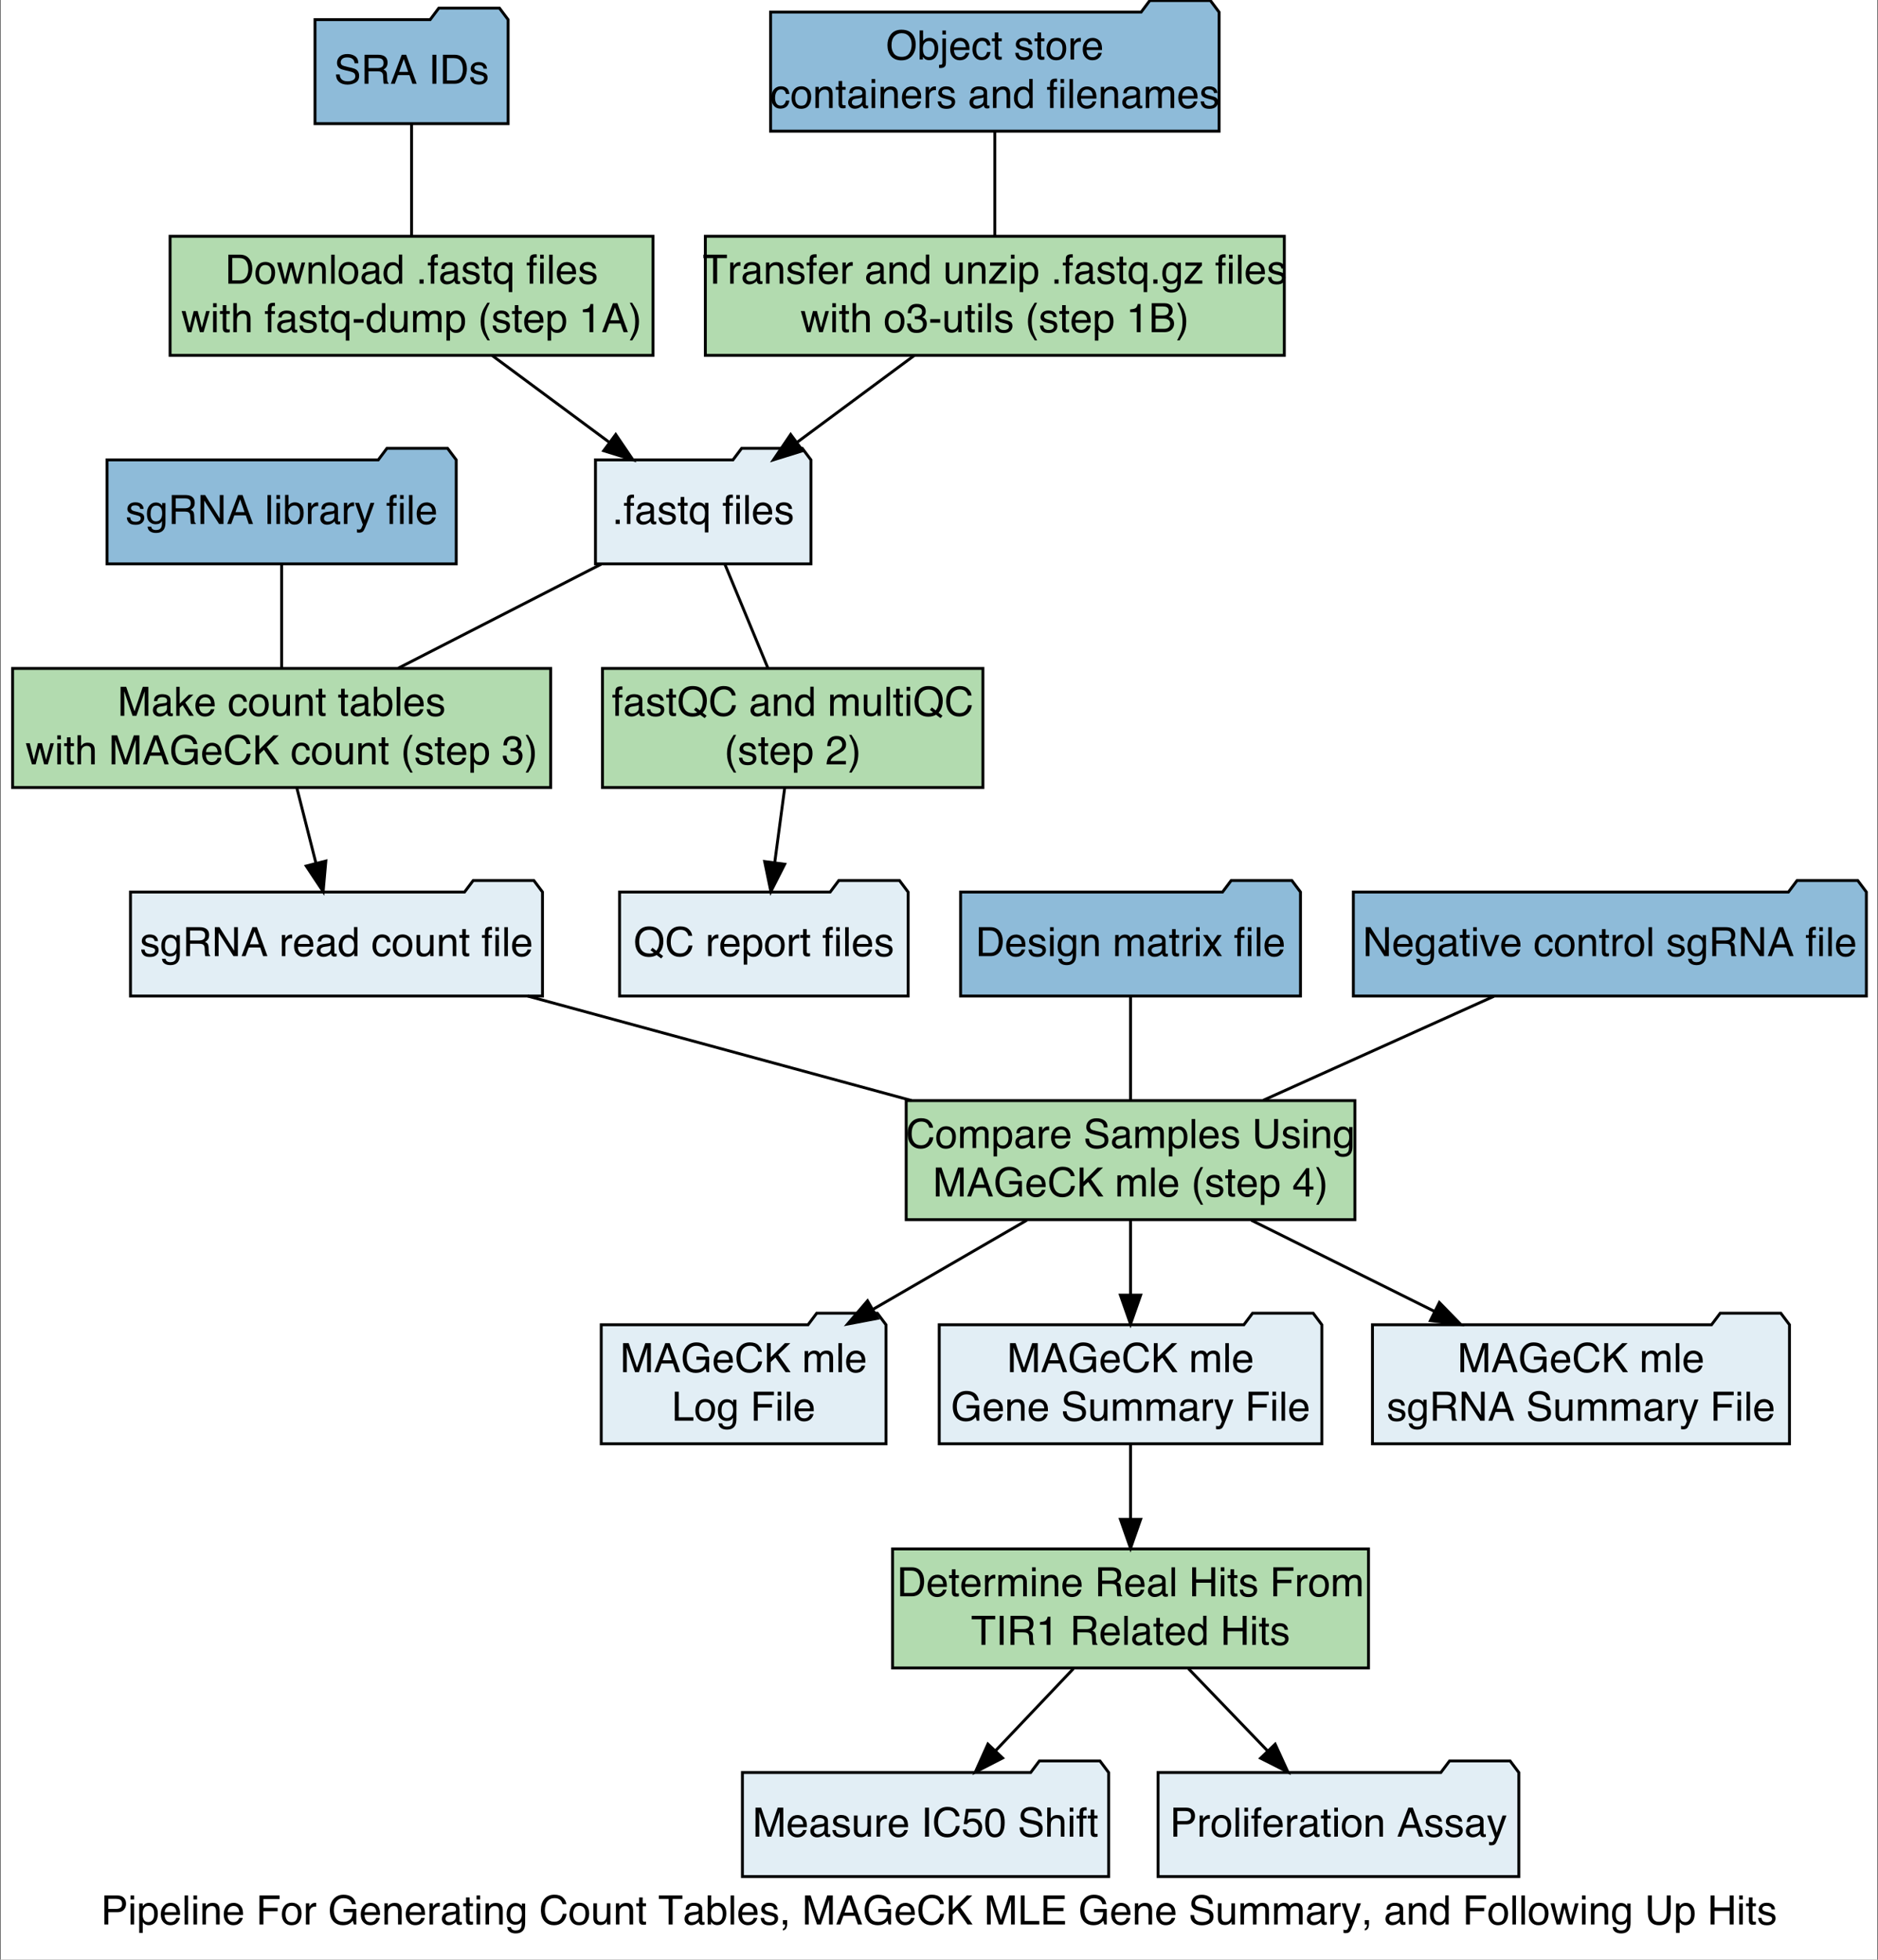 <?xml version="1.0" encoding="UTF-8"?>
<svg xmlns="http://www.w3.org/2000/svg" xmlns:xlink="http://www.w3.org/1999/xlink" width="813pt" height="848pt" viewBox="0 0 813 848" version="1.1">
<rect x="0" y="0" width="813" height="848" fill="#333333" stroke="none"/>
<defs>
<g>
<symbol overflow="visible" id="glyph0-0">
<path style="stroke:none;" d="M 0.562 0 L 0.562 -12.551 L 10.527 -12.551 L 10.527 0 Z M 8.953 -1.57 L 8.953 -10.98 L 2.137 -10.98 L 2.137 -1.57 Z M 8.953 -1.57 "/>
</symbol>
<symbol overflow="visible" id="glyph0-1">
<path style="stroke:none;" d="M 1.496 -12.551 L 7.145 -12.551 C 8.262 -12.551 9.16 -12.238 9.844 -11.609 C 10.527 -10.98 10.867 -10.094 10.867 -8.953 C 10.867 -7.977 10.562 -7.121 9.953 -6.395 C 9.344 -5.668 8.406 -5.305 7.145 -5.305 L 3.195 -5.305 L 3.195 0 L 1.496 0 Z M 9.152 -8.945 C 9.152 -9.867 8.809 -10.496 8.125 -10.828 C 7.75 -11.004 7.234 -11.09 6.578 -11.09 L 3.195 -11.09 L 3.195 -6.742 L 6.578 -6.742 C 7.344 -6.742 7.961 -6.906 8.438 -7.23 C 8.914 -7.555 9.152 -8.125 9.152 -8.945 Z M 9.152 -8.945 "/>
</symbol>
<symbol overflow="visible" id="glyph0-2">
<path style="stroke:none;" d="M 1.129 -9.109 L 2.691 -9.109 L 2.691 0 L 1.129 0 Z M 1.129 -12.551 L 2.691 -12.551 L 2.691 -10.809 L 1.129 -10.809 Z M 1.129 -12.551 "/>
</symbol>
<symbol overflow="visible" id="glyph0-3">
<path style="stroke:none;" d="M 4.988 -1.035 C 5.707 -1.035 6.305 -1.336 6.781 -1.934 C 7.258 -2.535 7.492 -3.434 7.492 -4.633 C 7.492 -5.359 7.387 -5.988 7.176 -6.512 C 6.777 -7.52 6.051 -8.023 4.988 -8.023 C 3.926 -8.023 3.195 -7.492 2.801 -6.426 C 2.59 -5.855 2.488 -5.133 2.488 -4.254 C 2.488 -3.547 2.594 -2.949 2.801 -2.453 C 3.199 -1.508 3.93 -1.035 4.988 -1.035 Z M 1.008 -9.109 L 2.504 -9.109 L 2.504 -7.895 C 2.812 -8.312 3.148 -8.633 3.512 -8.859 C 4.031 -9.203 4.641 -9.375 5.34 -9.375 C 6.379 -9.375 7.258 -8.977 7.98 -8.184 C 8.703 -7.387 9.066 -6.254 9.066 -4.777 C 9.066 -2.781 8.543 -1.359 7.504 -0.504 C 6.844 0.039 6.074 0.309 5.195 0.309 C 4.508 0.309 3.93 0.156 3.461 -0.145 C 3.188 -0.316 2.883 -0.609 2.547 -1.023 L 2.547 3.648 L 1.008 3.648 Z M 1.008 -9.109 "/>
</symbol>
<symbol overflow="visible" id="glyph0-4">
<path style="stroke:none;" d="M 4.938 -9.355 C 5.586 -9.355 6.219 -9.203 6.828 -8.898 C 7.438 -8.594 7.902 -8.199 8.219 -7.715 C 8.527 -7.254 8.734 -6.715 8.836 -6.102 C 8.926 -5.68 8.973 -5.008 8.973 -4.086 L 2.266 -4.086 C 2.293 -3.156 2.512 -2.41 2.922 -1.852 C 3.332 -1.289 3.969 -1.008 4.828 -1.008 C 5.633 -1.008 6.273 -1.273 6.75 -1.805 C 7.023 -2.109 7.219 -2.465 7.332 -2.871 L 8.844 -2.871 C 8.805 -2.535 8.672 -2.16 8.445 -1.746 C 8.223 -1.336 7.969 -0.996 7.691 -0.734 C 7.223 -0.277 6.645 0.027 5.957 0.188 C 5.586 0.277 5.168 0.324 4.699 0.324 C 3.559 0.324 2.594 -0.09 1.805 -0.918 C 1.012 -1.746 0.613 -2.906 0.613 -4.402 C 0.613 -5.871 1.016 -7.062 1.812 -7.98 C 2.609 -8.898 3.652 -9.355 4.938 -9.355 Z M 7.391 -5.305 C 7.328 -5.973 7.184 -6.504 6.957 -6.906 C 6.535 -7.645 5.832 -8.016 4.844 -8.016 C 4.137 -8.016 3.547 -7.762 3.066 -7.25 C 2.59 -6.742 2.336 -6.094 2.309 -5.305 Z M 7.391 -5.305 "/>
</symbol>
<symbol overflow="visible" id="glyph0-5">
<path style="stroke:none;" d="M 1.172 -12.551 L 2.707 -12.551 L 2.707 0 L 1.172 0 Z M 1.172 -12.551 "/>
</symbol>
<symbol overflow="visible" id="glyph0-6">
<path style="stroke:none;" d="M 1.129 -9.152 L 2.59 -9.152 L 2.59 -7.852 C 3.023 -8.387 3.48 -8.773 3.965 -9.008 C 4.449 -9.242 4.988 -9.355 5.578 -9.355 C 6.879 -9.355 7.758 -8.902 8.211 -8 C 8.461 -7.504 8.586 -6.793 8.586 -5.871 L 8.586 0 L 7.023 0 L 7.023 -5.77 C 7.023 -6.328 6.941 -6.777 6.777 -7.117 C 6.504 -7.688 6.008 -7.973 5.289 -7.973 C 4.926 -7.973 4.625 -7.934 4.391 -7.859 C 3.969 -7.734 3.602 -7.484 3.281 -7.109 C 3.023 -6.809 2.859 -6.496 2.781 -6.172 C 2.703 -5.852 2.664 -5.391 2.664 -4.793 L 2.664 0 L 1.129 0 Z M 1.129 -9.152 "/>
</symbol>
<symbol overflow="visible" id="glyph0-7">
<g>
</g>
</symbol>
<symbol overflow="visible" id="glyph0-8">
<path style="stroke:none;" d="M 1.496 -12.551 L 10.203 -12.551 L 10.203 -11.016 L 3.195 -11.016 L 3.195 -7.203 L 9.355 -7.203 L 9.355 -5.707 L 3.195 -5.707 L 3.195 0 L 1.496 0 Z M 1.496 -12.551 "/>
</symbol>
<symbol overflow="visible" id="glyph0-9">
<path style="stroke:none;" d="M 4.758 -0.992 C 5.777 -0.992 6.477 -1.379 6.855 -2.148 C 7.234 -2.922 7.426 -3.781 7.426 -4.727 C 7.426 -5.582 7.289 -6.273 7.016 -6.809 C 6.582 -7.652 5.836 -8.074 4.777 -8.074 C 3.836 -8.074 3.152 -7.715 2.727 -7 C 2.297 -6.281 2.086 -5.414 2.086 -4.402 C 2.086 -3.426 2.297 -2.613 2.727 -1.965 C 3.152 -1.316 3.832 -0.992 4.758 -0.992 Z M 4.82 -9.418 C 6 -9.418 6.996 -9.023 7.809 -8.238 C 8.625 -7.453 9.031 -6.293 9.031 -4.77 C 9.031 -3.293 8.672 -2.074 7.957 -1.109 C 7.238 -0.148 6.125 0.332 4.613 0.332 C 3.355 0.332 2.355 -0.094 1.613 -0.945 C 0.875 -1.797 0.504 -2.938 0.504 -4.375 C 0.504 -5.914 0.895 -7.137 1.676 -8.051 C 2.457 -8.961 3.504 -9.418 4.82 -9.418 Z M 4.82 -9.418 "/>
</symbol>
<symbol overflow="visible" id="glyph0-10">
<path style="stroke:none;" d="M 1.172 -9.152 L 2.633 -9.152 L 2.633 -7.57 C 2.75 -7.879 3.043 -8.254 3.512 -8.695 C 3.98 -9.137 4.516 -9.355 5.125 -9.355 C 5.156 -9.355 5.203 -9.355 5.273 -9.348 C 5.34 -9.344 5.457 -9.332 5.621 -9.312 L 5.621 -7.691 C 5.531 -7.707 5.449 -7.719 5.371 -7.727 C 5.293 -7.73 5.211 -7.734 5.117 -7.734 C 4.344 -7.734 3.75 -7.484 3.332 -6.984 C 2.918 -6.488 2.707 -5.914 2.707 -5.266 L 2.707 0 L 1.172 0 Z M 1.172 -9.152 "/>
</symbol>
<symbol overflow="visible" id="glyph0-11">
<path style="stroke:none;" d="M 6.758 -12.879 C 7.938 -12.879 8.957 -12.648 9.816 -12.195 C 11.066 -11.539 11.828 -10.391 12.109 -8.75 L 10.426 -8.75 C 10.219 -9.668 9.797 -10.336 9.152 -10.754 C 8.508 -11.172 7.695 -11.383 6.715 -11.383 C 5.555 -11.383 4.574 -10.945 3.781 -10.074 C 2.988 -9.203 2.59 -7.902 2.59 -6.18 C 2.59 -4.688 2.918 -3.469 3.57 -2.535 C 4.227 -1.598 5.297 -1.129 6.777 -1.129 C 7.91 -1.129 8.848 -1.457 9.59 -2.113 C 10.336 -2.773 10.715 -3.836 10.73 -5.305 L 6.801 -5.305 L 6.801 -6.715 L 12.312 -6.715 L 12.312 0 L 11.219 0 L 10.809 -1.613 C 10.234 -0.98 9.723 -0.543 9.281 -0.301 C 8.535 0.121 7.586 0.332 6.434 0.332 C 4.945 0.332 3.668 -0.148 2.598 -1.109 C 1.43 -2.316 0.848 -3.977 0.848 -6.086 C 0.848 -8.188 1.414 -9.859 2.555 -11.102 C 3.637 -12.285 5.039 -12.879 6.758 -12.879 Z M 6.758 -12.879 "/>
</symbol>
<symbol overflow="visible" id="glyph0-12">
<path style="stroke:none;" d="M 2.309 -2.434 C 2.309 -1.992 2.469 -1.641 2.793 -1.383 C 3.117 -1.129 3.504 -1 3.949 -1 C 4.488 -1 5.012 -1.125 5.52 -1.375 C 6.375 -1.793 6.801 -2.473 6.801 -3.418 L 6.801 -4.656 C 6.613 -4.539 6.371 -4.438 6.074 -4.359 C 5.777 -4.277 5.488 -4.223 5.203 -4.188 L 4.273 -4.066 C 3.715 -3.992 3.297 -3.875 3.016 -3.719 C 2.543 -3.449 2.309 -3.023 2.309 -2.434 Z M 6.031 -5.547 C 6.387 -5.59 6.621 -5.738 6.742 -5.988 C 6.809 -6.125 6.844 -6.324 6.844 -6.578 C 6.844 -7.102 6.656 -7.484 6.285 -7.719 C 5.91 -7.957 5.379 -8.074 4.684 -8.074 C 3.879 -8.074 3.309 -7.859 2.973 -7.426 C 2.785 -7.188 2.664 -6.832 2.605 -6.359 L 1.172 -6.359 C 1.199 -7.484 1.566 -8.27 2.27 -8.711 C 2.973 -9.152 3.789 -9.375 4.715 -9.375 C 5.793 -9.375 6.668 -9.168 7.34 -8.758 C 8.008 -8.348 8.34 -7.711 8.34 -6.844 L 8.34 -1.57 C 8.34 -1.414 8.371 -1.285 8.438 -1.188 C 8.504 -1.09 8.641 -1.043 8.852 -1.043 C 8.922 -1.043 8.996 -1.047 9.082 -1.055 C 9.168 -1.062 9.262 -1.078 9.355 -1.094 L 9.355 0.043 C 9.117 0.109 8.934 0.152 8.809 0.172 C 8.684 0.188 8.512 0.195 8.297 0.195 C 7.766 0.195 7.383 0.008 7.145 -0.367 C 7.02 -0.566 6.93 -0.848 6.879 -1.215 C 6.566 -0.805 6.117 -0.445 5.527 -0.145 C 4.941 0.156 4.297 0.309 3.59 0.309 C 2.742 0.309 2.047 0.051 1.508 -0.465 C 0.969 -0.98 0.699 -1.625 0.699 -2.402 C 0.699 -3.25 0.965 -3.906 1.496 -4.375 C 2.023 -4.844 2.719 -5.129 3.582 -5.238 Z M 6.031 -5.547 "/>
</symbol>
<symbol overflow="visible" id="glyph0-13">
<path style="stroke:none;" d="M 1.434 -11.707 L 2.992 -11.707 L 2.992 -9.152 L 4.453 -9.152 L 4.453 -7.895 L 2.992 -7.895 L 2.992 -1.922 C 2.992 -1.602 3.098 -1.391 3.316 -1.281 C 3.434 -1.219 3.633 -1.188 3.914 -1.188 C 3.988 -1.188 4.066 -1.188 4.152 -1.191 C 4.238 -1.195 4.34 -1.203 4.453 -1.215 L 4.453 0 C 4.277 0.051 4.09 0.09 3.902 0.109 C 3.711 0.133 3.504 0.145 3.281 0.145 C 2.562 0.145 2.078 -0.039 1.82 -0.406 C 1.562 -0.773 1.434 -1.25 1.434 -1.836 L 1.434 -7.895 L 0.195 -7.895 L 0.195 -9.152 L 1.434 -9.152 Z M 1.434 -11.707 "/>
</symbol>
<symbol overflow="visible" id="glyph0-14">
<path style="stroke:none;" d="M 4.359 -9.312 C 5.074 -9.312 5.703 -9.137 6.238 -8.785 C 6.527 -8.586 6.824 -8.293 7.125 -7.914 L 7.125 -9.066 L 8.543 -9.066 L 8.543 -0.742 C 8.543 0.418 8.375 1.336 8.031 2.008 C 7.395 3.25 6.188 3.871 4.418 3.871 C 3.434 3.871 2.602 3.648 1.93 3.207 C 1.258 2.766 0.883 2.078 0.805 1.137 L 2.367 1.137 C 2.441 1.547 2.59 1.863 2.812 2.086 C 3.16 2.426 3.707 2.598 4.453 2.598 C 5.633 2.598 6.402 2.184 6.766 1.352 C 6.984 0.859 7.082 -0.016 7.066 -1.273 C 6.758 -0.805 6.391 -0.457 5.957 -0.23 C 5.523 -0.004 4.949 0.109 4.238 0.109 C 3.246 0.109 2.379 -0.242 1.637 -0.945 C 0.895 -1.648 0.52 -2.812 0.52 -4.434 C 0.52 -5.969 0.895 -7.164 1.645 -8.023 C 2.395 -8.883 3.297 -9.312 4.359 -9.312 Z M 7.125 -4.613 C 7.125 -5.746 6.895 -6.59 6.426 -7.137 C 5.957 -7.684 5.363 -7.957 4.641 -7.957 C 3.559 -7.957 2.816 -7.449 2.418 -6.434 C 2.207 -5.895 2.102 -5.184 2.102 -4.305 C 2.102 -3.273 2.312 -2.492 2.73 -1.953 C 3.148 -1.414 3.711 -1.145 4.418 -1.145 C 5.523 -1.145 6.301 -1.645 6.75 -2.641 C 7 -3.203 7.125 -3.863 7.125 -4.613 Z M 7.125 -4.613 "/>
</symbol>
<symbol overflow="visible" id="glyph0-15">
<path style="stroke:none;" d="M 6.621 -12.895 C 8.211 -12.895 9.445 -12.477 10.32 -11.637 C 11.199 -10.801 11.688 -9.848 11.785 -8.785 L 10.125 -8.785 C 9.938 -9.594 9.562 -10.234 9.004 -10.707 C 8.441 -11.18 7.652 -11.414 6.641 -11.414 C 5.402 -11.414 4.406 -10.98 3.645 -10.113 C 2.883 -9.246 2.504 -7.914 2.504 -6.117 C 2.504 -4.648 2.848 -3.457 3.535 -2.543 C 4.219 -1.629 5.242 -1.172 6.605 -1.172 C 7.859 -1.172 8.812 -1.652 9.469 -2.613 C 9.816 -3.121 10.074 -3.789 10.246 -4.613 L 11.902 -4.613 C 11.754 -3.293 11.266 -2.184 10.434 -1.289 C 9.438 -0.215 8.094 0.324 6.398 0.324 C 4.941 0.324 3.719 -0.117 2.727 -1 C 1.422 -2.168 0.77 -3.969 0.77 -6.41 C 0.77 -8.262 1.258 -9.777 2.238 -10.965 C 3.297 -12.25 4.758 -12.895 6.621 -12.895 Z M 6.621 -12.895 "/>
</symbol>
<symbol overflow="visible" id="glyph0-16">
<path style="stroke:none;" d="M 2.664 -9.152 L 2.664 -3.078 C 2.664 -2.609 2.738 -2.227 2.887 -1.93 C 3.16 -1.383 3.672 -1.109 4.418 -1.109 C 5.488 -1.109 6.219 -1.59 6.605 -2.547 C 6.816 -3.059 6.922 -3.762 6.922 -4.656 L 6.922 -9.152 L 8.461 -9.152 L 8.461 0 L 7.008 0 L 7.023 -1.352 C 6.824 -1.004 6.578 -0.711 6.281 -0.469 C 5.695 0.008 4.98 0.246 4.145 0.246 C 2.84 0.246 1.949 -0.188 1.477 -1.059 C 1.223 -1.527 1.094 -2.152 1.094 -2.93 L 1.094 -9.152 Z M 2.664 -9.152 "/>
</symbol>
<symbol overflow="visible" id="glyph0-17">
<path style="stroke:none;" d="M 10.469 -12.551 L 10.469 -11.059 L 6.238 -11.059 L 6.238 0 L 4.512 0 L 4.512 -11.059 L 0.281 -11.059 L 0.281 -12.551 Z M 10.469 -12.551 "/>
</symbol>
<symbol overflow="visible" id="glyph0-18">
<path style="stroke:none;" d="M 1.008 -12.594 L 2.504 -12.594 L 2.504 -8.039 C 2.84 -8.48 3.242 -8.812 3.707 -9.043 C 4.176 -9.273 4.684 -9.391 5.23 -9.391 C 6.367 -9.391 7.293 -9 8.004 -8.215 C 8.711 -7.434 9.066 -6.277 9.066 -4.75 C 9.066 -3.305 8.715 -2.102 8.016 -1.145 C 7.316 -0.188 6.344 0.289 5.102 0.289 C 4.406 0.289 3.82 0.121 3.34 -0.215 C 3.055 -0.414 2.75 -0.73 2.426 -1.172 L 2.426 0 L 1.008 0 Z M 5.008 -1.066 C 5.84 -1.066 6.461 -1.398 6.875 -2.059 C 7.289 -2.719 7.492 -3.59 7.492 -4.676 C 7.492 -5.637 7.289 -6.434 6.875 -7.066 C 6.461 -7.699 5.852 -8.016 5.051 -8.016 C 4.348 -8.016 3.734 -7.758 3.207 -7.238 C 2.68 -6.719 2.418 -5.863 2.418 -4.676 C 2.418 -3.812 2.527 -3.117 2.742 -2.582 C 3.148 -1.574 3.902 -1.066 5.008 -1.066 Z M 5.008 -1.066 "/>
</symbol>
<symbol overflow="visible" id="glyph0-19">
<path style="stroke:none;" d="M 2.043 -2.871 C 2.09 -2.359 2.215 -1.965 2.426 -1.691 C 2.812 -1.195 3.484 -0.949 4.441 -0.949 C 5.012 -0.949 5.516 -1.074 5.945 -1.32 C 6.379 -1.566 6.598 -1.949 6.598 -2.469 C 6.598 -2.863 6.422 -3.16 6.074 -3.367 C 5.852 -3.492 5.414 -3.637 4.758 -3.801 L 3.539 -4.109 C 2.758 -4.305 2.184 -4.52 1.812 -4.758 C 1.152 -5.176 0.82 -5.75 0.82 -6.484 C 0.82 -7.352 1.133 -8.051 1.758 -8.586 C 2.379 -9.121 3.219 -9.391 4.273 -9.391 C 5.652 -9.391 6.645 -8.988 7.254 -8.176 C 7.637 -7.664 7.82 -7.113 7.809 -6.52 L 6.355 -6.52 C 6.328 -6.867 6.207 -7.184 5.988 -7.469 C 5.637 -7.871 5.023 -8.074 4.152 -8.074 C 3.57 -8.074 3.133 -7.965 2.832 -7.742 C 2.535 -7.52 2.383 -7.227 2.383 -6.863 C 2.383 -6.465 2.582 -6.145 2.973 -5.906 C 3.199 -5.762 3.539 -5.637 3.98 -5.527 L 5 -5.281 C 6.105 -5.012 6.844 -4.754 7.219 -4.504 C 7.816 -4.109 8.117 -3.492 8.117 -2.648 C 8.117 -1.836 7.809 -1.129 7.191 -0.539 C 6.574 0.055 5.633 0.352 4.367 0.352 C 3.004 0.352 2.039 0.043 1.473 -0.578 C 0.906 -1.195 0.605 -1.961 0.562 -2.871 Z M 2.043 -2.871 "/>
</symbol>
<symbol overflow="visible" id="glyph0-20">
<path style="stroke:none;" d="M 1.453 1.785 C 1.848 1.719 2.121 1.441 2.281 0.957 C 2.367 0.699 2.41 0.453 2.41 0.215 C 2.41 0.176 2.41 0.137 2.406 0.105 C 2.402 0.074 2.395 0.039 2.383 0 L 1.453 0 L 1.453 -1.863 L 3.281 -1.863 L 3.281 -0.137 C 3.281 0.543 3.145 1.137 2.871 1.648 C 2.598 2.16 2.125 2.477 1.453 2.598 Z M 1.453 1.785 "/>
</symbol>
<symbol overflow="visible" id="glyph0-21">
<path style="stroke:none;" d="M 1.289 -12.551 L 3.727 -12.551 L 7.332 -1.941 L 10.91 -12.551 L 13.32 -12.551 L 13.32 0 L 11.707 0 L 11.707 -7.41 C 11.707 -7.664 11.711 -8.09 11.723 -8.68 C 11.734 -9.273 11.742 -9.91 11.742 -10.586 L 8.16 0 L 6.477 0 L 2.871 -10.586 L 2.871 -10.203 C 2.871 -9.895 2.879 -9.426 2.891 -8.797 C 2.906 -8.168 2.914 -7.703 2.914 -7.41 L 2.914 0 L 1.289 0 Z M 1.289 -12.551 "/>
</symbol>
<symbol overflow="visible" id="glyph0-22">
<path style="stroke:none;" d="M 7.777 -5.145 L 5.871 -10.691 L 3.844 -5.145 Z M 4.98 -12.551 L 6.902 -12.551 L 11.457 0 L 9.598 0 L 8.324 -3.758 L 3.359 -3.758 L 2 0 L 0.258 0 Z M 4.98 -12.551 "/>
</symbol>
<symbol overflow="visible" id="glyph0-23">
<path style="stroke:none;" d="M 1.332 -12.551 L 2.992 -12.551 L 2.992 -6.434 L 9.109 -12.551 L 11.457 -12.551 L 6.238 -7.492 L 11.605 0 L 9.391 0 L 5 -6.297 L 2.992 -4.375 L 2.992 0 L 1.332 0 Z M 1.332 -12.551 "/>
</symbol>
<symbol overflow="visible" id="glyph0-24">
<path style="stroke:none;" d="M 1.332 -12.551 L 3.035 -12.551 L 3.035 -1.496 L 9.391 -1.496 L 9.391 0 L 1.332 0 Z M 1.332 -12.551 "/>
</symbol>
<symbol overflow="visible" id="glyph0-25">
<path style="stroke:none;" d="M 1.496 -12.551 L 10.648 -12.551 L 10.648 -11.016 L 3.152 -11.016 L 3.152 -7.203 L 10.082 -7.203 L 10.082 -5.75 L 3.152 -5.75 L 3.152 -1.496 L 10.773 -1.496 L 10.773 0 L 1.496 0 Z M 1.496 -12.551 "/>
</symbol>
<symbol overflow="visible" id="glyph0-26">
<path style="stroke:none;" d="M 2.445 -4.051 C 2.484 -3.34 2.652 -2.762 2.949 -2.316 C 3.512 -1.484 4.508 -1.066 5.93 -1.066 C 6.566 -1.066 7.148 -1.16 7.672 -1.34 C 8.688 -1.695 9.195 -2.328 9.195 -3.238 C 9.195 -3.922 8.98 -4.41 8.555 -4.699 C 8.121 -4.984 7.441 -5.23 6.52 -5.441 L 4.82 -5.828 C 3.707 -6.078 2.922 -6.355 2.461 -6.656 C 1.664 -7.18 1.266 -7.965 1.266 -9.008 C 1.266 -10.133 1.656 -11.059 2.434 -11.785 C 3.215 -12.508 4.32 -12.867 5.75 -12.867 C 7.066 -12.867 8.184 -12.551 9.105 -11.914 C 10.023 -11.281 10.484 -10.266 10.484 -8.871 L 8.887 -8.871 C 8.801 -9.543 8.617 -10.059 8.34 -10.418 C 7.82 -11.07 6.941 -11.398 5.699 -11.398 C 4.695 -11.398 3.977 -11.188 3.539 -10.766 C 3.098 -10.344 2.879 -9.855 2.879 -9.297 C 2.879 -8.68 3.137 -8.23 3.648 -7.945 C 3.984 -7.766 4.746 -7.535 5.93 -7.262 L 7.691 -6.863 C 8.539 -6.668 9.195 -6.402 9.656 -6.066 C 10.453 -5.48 10.852 -4.629 10.852 -3.512 C 10.852 -2.121 10.348 -1.129 9.336 -0.531 C 8.324 0.066 7.148 0.367 5.809 0.367 C 4.25 0.367 3.027 -0.031 2.145 -0.828 C 1.262 -1.621 0.828 -2.695 0.848 -4.051 Z M 2.445 -4.051 "/>
</symbol>
<symbol overflow="visible" id="glyph0-27">
<path style="stroke:none;" d="M 1.129 -9.152 L 2.648 -9.152 L 2.648 -7.852 C 3.012 -8.301 3.344 -8.629 3.641 -8.836 C 4.148 -9.184 4.723 -9.355 5.367 -9.355 C 6.094 -9.355 6.684 -9.176 7.125 -8.82 C 7.375 -8.613 7.605 -8.312 7.809 -7.914 C 8.152 -8.402 8.555 -8.766 9.016 -9.004 C 9.477 -9.238 9.996 -9.355 10.57 -9.355 C 11.801 -9.355 12.637 -8.914 13.082 -8.023 C 13.32 -7.547 13.441 -6.902 13.441 -6.094 L 13.441 0 L 11.844 0 L 11.844 -6.359 C 11.844 -6.969 11.691 -7.387 11.387 -7.613 C 11.082 -7.84 10.711 -7.957 10.27 -7.957 C 9.668 -7.957 9.148 -7.754 8.711 -7.348 C 8.277 -6.945 8.059 -6.27 8.059 -5.324 L 8.059 0 L 6.492 0 L 6.492 -5.973 C 6.492 -6.594 6.422 -7.047 6.273 -7.332 C 6.039 -7.758 5.602 -7.973 4.965 -7.973 C 4.383 -7.973 3.855 -7.746 3.379 -7.297 C 2.902 -6.848 2.664 -6.031 2.664 -4.852 L 2.664 0 L 1.129 0 Z M 1.129 -9.152 "/>
</symbol>
<symbol overflow="visible" id="glyph0-28">
<path style="stroke:none;" d="M 6.844 -9.152 L 8.543 -9.152 C 8.328 -8.566 7.848 -7.227 7.102 -5.137 C 6.543 -3.562 6.074 -2.281 5.699 -1.289 C 4.812 1.047 4.184 2.469 3.82 2.98 C 3.457 3.496 2.828 3.75 1.941 3.75 C 1.723 3.75 1.555 3.742 1.441 3.727 C 1.324 3.707 1.18 3.676 1.008 3.633 L 1.008 2.23 C 1.277 2.305 1.469 2.352 1.59 2.367 C 1.711 2.383 1.812 2.391 1.906 2.391 C 2.191 2.391 2.398 2.344 2.535 2.25 C 2.668 2.156 2.781 2.043 2.871 1.906 C 2.898 1.859 3.004 1.625 3.18 1.203 C 3.355 0.781 3.484 0.469 3.562 0.266 L 0.18 -9.152 L 1.922 -9.152 L 4.375 -1.699 Z M 6.844 -9.152 "/>
</symbol>
<symbol overflow="visible" id="glyph0-29">
<path style="stroke:none;" d="M 2.102 -4.469 C 2.102 -3.488 2.309 -2.668 2.727 -2.008 C 3.141 -1.348 3.809 -1.016 4.727 -1.016 C 5.438 -1.016 6.023 -1.324 6.48 -1.934 C 6.941 -2.547 7.168 -3.426 7.168 -4.57 C 7.168 -5.727 6.934 -6.582 6.461 -7.141 C 5.988 -7.695 5.402 -7.973 4.707 -7.973 C 3.934 -7.973 3.305 -7.676 2.824 -7.082 C 2.344 -6.492 2.102 -5.621 2.102 -4.469 Z M 4.418 -9.312 C 5.117 -9.312 5.707 -9.164 6.18 -8.871 C 6.453 -8.699 6.762 -8.398 7.109 -7.973 L 7.109 -12.594 L 8.586 -12.594 L 8.586 0 L 7.203 0 L 7.203 -1.273 C 6.844 -0.711 6.422 -0.301 5.93 -0.051 C 5.441 0.199 4.879 0.324 4.246 0.324 C 3.227 0.324 2.344 -0.105 1.598 -0.961 C 0.852 -1.82 0.477 -2.961 0.477 -4.383 C 0.477 -5.715 0.82 -6.871 1.5 -7.848 C 2.18 -8.824 3.152 -9.312 4.418 -9.312 Z M 4.418 -9.312 "/>
</symbol>
<symbol overflow="visible" id="glyph0-30">
<path style="stroke:none;" d="M 1.836 -9.152 L 3.598 -1.941 L 5.383 -9.152 L 7.109 -9.152 L 8.902 -1.984 L 10.773 -9.152 L 12.312 -9.152 L 9.656 0 L 8.059 0 L 6.195 -7.082 L 4.391 0 L 2.793 0 L 0.152 -9.152 Z M 1.836 -9.152 "/>
</symbol>
<symbol overflow="visible" id="glyph0-31">
<path style="stroke:none;" d="M 3.18 -12.551 L 3.18 -4.793 C 3.18 -3.883 3.348 -3.125 3.691 -2.52 C 4.199 -1.609 5.055 -1.152 6.254 -1.152 C 7.695 -1.152 8.676 -1.645 9.195 -2.633 C 9.473 -3.168 9.613 -3.887 9.613 -4.793 L 9.613 -12.551 L 11.34 -12.551 L 11.34 -5.504 C 11.34 -3.961 11.133 -2.77 10.715 -1.941 C 9.953 -0.426 8.512 0.332 6.391 0.332 C 4.273 0.332 2.836 -0.426 2.078 -1.941 C 1.66 -2.773 1.453 -3.961 1.453 -5.504 L 1.453 -12.551 Z M 3.18 -12.551 "/>
</symbol>
<symbol overflow="visible" id="glyph0-32">
<path style="stroke:none;" d="M 1.375 -12.551 L 3.094 -12.551 L 3.094 -7.367 L 9.621 -7.367 L 9.621 -12.551 L 11.34 -12.551 L 11.34 0 L 9.621 0 L 9.621 -5.871 L 3.094 -5.871 L 3.094 0 L 1.375 0 Z M 1.375 -12.551 "/>
</symbol>
<symbol overflow="visible" id="glyph0-33">
<path style="stroke:none;" d="M 7.168 -6.801 C 7.965 -6.801 8.598 -6.961 9.062 -7.281 C 9.527 -7.602 9.758 -8.176 9.758 -9.008 C 9.758 -9.902 9.434 -10.512 8.785 -10.836 C 8.438 -11.008 7.973 -11.09 7.391 -11.09 L 3.238 -11.09 L 3.238 -6.801 Z M 1.539 -12.551 L 7.348 -12.551 C 8.305 -12.551 9.094 -12.414 9.715 -12.133 C 10.895 -11.598 11.484 -10.609 11.484 -9.168 C 11.484 -8.418 11.328 -7.801 11.02 -7.324 C 10.707 -6.844 10.273 -6.461 9.715 -6.168 C 10.207 -5.969 10.574 -5.707 10.82 -5.383 C 11.07 -5.059 11.207 -4.531 11.238 -3.801 L 11.297 -2.117 C 11.312 -1.641 11.352 -1.285 11.414 -1.051 C 11.52 -0.652 11.699 -0.395 11.961 -0.281 L 11.961 0 L 9.879 0 C 9.82 -0.109 9.773 -0.246 9.742 -0.418 C 9.707 -0.59 9.68 -0.922 9.656 -1.41 L 9.555 -3.504 C 9.516 -4.324 9.207 -4.875 8.641 -5.152 C 8.316 -5.305 7.805 -5.383 7.109 -5.383 L 3.238 -5.383 L 3.238 0 L 1.539 0 Z M 1.539 -12.551 "/>
</symbol>
<symbol overflow="visible" id="glyph0-34">
<path style="stroke:none;" d="M 1.719 -12.551 L 3.434 -12.551 L 3.434 0 L 1.719 0 Z M 1.719 -12.551 "/>
</symbol>
<symbol overflow="visible" id="glyph0-35">
<path style="stroke:none;" d="M 6.152 -1.453 C 6.727 -1.453 7.199 -1.512 7.57 -1.633 C 8.23 -1.855 8.773 -2.281 9.195 -2.914 C 9.531 -3.422 9.773 -4.07 9.922 -4.863 C 10.008 -5.336 10.047 -5.773 10.047 -6.18 C 10.047 -7.734 9.738 -8.941 9.121 -9.801 C 8.504 -10.66 7.508 -11.09 6.137 -11.09 L 3.117 -11.09 L 3.117 -1.453 Z M 1.41 -12.551 L 6.492 -12.551 C 8.219 -12.551 9.559 -11.941 10.512 -10.715 C 11.359 -9.609 11.785 -8.195 11.785 -6.469 C 11.785 -5.137 11.531 -3.93 11.031 -2.855 C 10.148 -0.953 8.629 0 6.477 0 L 1.41 0 Z M 1.41 -12.551 "/>
</symbol>
<symbol overflow="visible" id="glyph0-36">
<path style="stroke:none;" d="M 1.496 -1.863 L 3.281 -1.863 L 3.281 0 L 1.496 0 Z M 1.496 -1.863 "/>
</symbol>
<symbol overflow="visible" id="glyph0-37">
<path style="stroke:none;" d="M 1.512 -10.543 C 1.535 -11.184 1.645 -11.648 1.844 -11.945 C 2.203 -12.469 2.898 -12.73 3.922 -12.73 C 4.02 -12.73 4.117 -12.73 4.223 -12.723 C 4.324 -12.719 4.441 -12.711 4.57 -12.699 L 4.57 -11.297 C 4.41 -11.309 4.297 -11.316 4.227 -11.316 C 4.156 -11.32 4.086 -11.32 4.023 -11.32 C 3.559 -11.32 3.277 -11.199 3.188 -10.957 C 3.098 -10.715 3.051 -10.102 3.051 -9.109 L 4.57 -9.109 L 4.57 -7.895 L 3.035 -7.895 L 3.035 0 L 1.512 0 L 1.512 -7.895 L 0.238 -7.895 L 0.238 -9.109 L 1.512 -9.109 Z M 1.512 -10.543 "/>
</symbol>
<symbol overflow="visible" id="glyph0-38">
<path style="stroke:none;" d="M 2.117 -4.453 C 2.117 -3.66 2.23 -2.996 2.453 -2.461 C 2.844 -1.508 3.551 -1.035 4.562 -1.035 C 5.633 -1.035 6.371 -1.535 6.777 -2.539 C 7 -3.09 7.109 -3.797 7.109 -4.656 C 7.109 -5.449 6.988 -6.109 6.742 -6.641 C 6.328 -7.547 5.594 -8 4.547 -8 C 3.879 -8 3.309 -7.707 2.832 -7.129 C 2.355 -6.551 2.117 -5.66 2.117 -4.453 Z M 4.391 -9.355 C 5.148 -9.355 5.789 -9.164 6.305 -8.785 C 6.59 -8.578 6.863 -8.277 7.125 -7.879 L 7.125 -9.152 L 8.586 -9.152 L 8.586 3.648 L 7.039 3.648 L 7.039 -1.051 C 6.785 -0.641 6.43 -0.316 5.977 -0.074 C 5.523 0.168 4.957 0.289 4.281 0.289 C 3.309 0.289 2.434 -0.09 1.668 -0.855 C 0.898 -1.617 0.512 -2.781 0.512 -4.34 C 0.512 -5.805 0.871 -7.008 1.594 -7.945 C 2.312 -8.887 3.246 -9.355 4.391 -9.355 Z M 4.391 -9.355 "/>
</symbol>
<symbol overflow="visible" id="glyph0-39">
<path style="stroke:none;" d="M 1.512 -10.543 C 1.535 -11.184 1.645 -11.648 1.844 -11.945 C 2.203 -12.469 2.898 -12.73 3.922 -12.73 C 4.02 -12.73 4.117 -12.73 4.223 -12.723 C 4.324 -12.719 4.441 -12.711 4.57 -12.699 L 4.57 -11.297 C 4.41 -11.309 4.297 -11.316 4.227 -11.316 C 4.156 -11.32 4.086 -11.32 4.023 -11.32 C 3.559 -11.32 3.277 -11.199 3.188 -10.957 C 3.098 -10.715 3.051 -10.102 3.051 -9.109 L 4.57 -9.109 L 4.57 -7.895 L 3.035 -7.895 L 3.035 0 L 1.512 0 L 1.512 -7.895 L 0.238 -7.895 L 0.238 -9.109 L 1.512 -9.109 Z M 6.051 -10.809 L 6.051 -12.551 L 7.586 -12.551 L 7.586 -10.809 Z M 6.051 -9.109 L 7.586 -9.109 L 7.586 0 L 6.051 0 Z M 6.051 -9.109 "/>
</symbol>
<symbol overflow="visible" id="glyph0-40">
<path style="stroke:none;" d="M 1.129 -12.594 L 2.664 -12.594 L 2.664 -7.914 C 3.031 -8.375 3.359 -8.699 3.648 -8.887 C 4.145 -9.211 4.762 -9.375 5.504 -9.375 C 6.832 -9.375 7.73 -8.91 8.203 -7.98 C 8.461 -7.473 8.586 -6.77 8.586 -5.871 L 8.586 0 L 7.008 0 L 7.008 -5.77 C 7.008 -6.441 6.922 -6.934 6.75 -7.246 C 6.473 -7.746 5.945 -8 5.18 -8 C 4.539 -8 3.961 -7.777 3.445 -7.34 C 2.926 -6.902 2.664 -6.074 2.664 -4.852 L 2.664 0 L 1.129 0 Z M 1.129 -12.594 "/>
</symbol>
<symbol overflow="visible" id="glyph0-41">
<path style="stroke:none;" d="M 0.727 -5.664 L 5.016 -5.664 L 5.016 -4.086 L 0.727 -4.086 Z M 0.727 -5.664 "/>
</symbol>
<symbol overflow="visible" id="glyph0-42">
<path style="stroke:none;" d="M 5.18 -12.758 C 4.285 -11.02 3.703 -9.742 3.434 -8.922 C 3.031 -7.672 2.828 -6.23 2.828 -4.598 C 2.828 -2.945 3.059 -1.438 3.52 -0.07 C 3.805 0.773 4.367 1.988 5.203 3.57 L 4.168 3.57 C 3.336 2.273 2.824 1.445 2.625 1.086 C 2.426 0.727 2.207 0.238 1.973 -0.375 C 1.656 -1.219 1.434 -2.117 1.309 -3.078 C 1.246 -3.574 1.215 -4.043 1.215 -4.496 C 1.215 -6.18 1.477 -7.684 2.008 -8.996 C 2.344 -9.836 3.043 -11.09 4.109 -12.758 Z M 5.18 -12.758 "/>
</symbol>
<symbol overflow="visible" id="glyph0-43">
<path style="stroke:none;" d="M 1.676 -8.664 L 1.676 -9.844 C 2.785 -9.953 3.559 -10.133 4 -10.387 C 4.438 -10.641 4.766 -11.238 4.98 -12.184 L 6.195 -12.184 L 6.195 0 L 4.555 0 L 4.555 -8.664 Z M 1.676 -8.664 "/>
</symbol>
<symbol overflow="visible" id="glyph0-44">
<path style="stroke:none;" d="M 0.605 3.57 C 1.512 1.805 2.098 0.52 2.359 -0.289 C 2.758 -1.516 2.957 -2.949 2.957 -4.598 C 2.957 -6.242 2.727 -7.75 2.266 -9.117 C 1.98 -9.961 1.418 -11.176 0.582 -12.758 L 1.613 -12.758 C 2.492 -11.355 3.023 -10.492 3.207 -10.164 C 3.395 -9.836 3.594 -9.387 3.812 -8.809 C 4.086 -8.098 4.281 -7.395 4.395 -6.699 C 4.512 -6.004 4.57 -5.336 4.57 -4.691 C 4.57 -3.004 4.305 -1.5 3.77 -0.18 C 3.434 0.668 2.734 1.918 1.676 3.57 Z M 0.605 3.57 "/>
</symbol>
<symbol overflow="visible" id="glyph0-45">
<path style="stroke:none;" d="M 1.094 -12.551 L 2.57 -12.551 L 2.57 -5.266 L 6.52 -9.152 L 8.484 -9.152 L 4.98 -5.727 L 8.68 0 L 6.715 0 L 3.863 -4.613 L 2.57 -3.434 L 2.57 0 L 1.094 0 Z M 1.094 -12.551 "/>
</symbol>
<symbol overflow="visible" id="glyph0-46">
<path style="stroke:none;" d="M 4.656 -9.418 C 5.688 -9.418 6.527 -9.164 7.172 -8.664 C 7.82 -8.164 8.207 -7.301 8.34 -6.074 L 6.844 -6.074 C 6.754 -6.641 6.547 -7.109 6.219 -7.48 C 5.895 -7.855 5.375 -8.039 4.656 -8.039 C 3.676 -8.039 2.977 -7.562 2.555 -6.605 C 2.281 -5.984 2.145 -5.219 2.145 -4.305 C 2.145 -3.391 2.34 -2.617 2.727 -1.992 C 3.113 -1.363 3.723 -1.051 4.555 -1.051 C 5.191 -1.051 5.699 -1.246 6.07 -1.637 C 6.445 -2.027 6.703 -2.562 6.844 -3.238 L 8.34 -3.238 C 8.168 -2.023 7.742 -1.137 7.059 -0.578 C 6.375 -0.016 5.5 0.266 4.434 0.266 C 3.238 0.266 2.285 -0.172 1.57 -1.047 C 0.859 -1.922 0.504 -3.012 0.504 -4.324 C 0.504 -5.93 0.895 -7.18 1.676 -8.074 C 2.457 -8.969 3.449 -9.418 4.656 -9.418 Z M 4.656 -9.418 "/>
</symbol>
<symbol overflow="visible" id="glyph0-47">
<path style="stroke:none;" d="M 4.547 0.332 C 3.098 0.332 2.051 -0.062 1.398 -0.859 C 0.746 -1.652 0.418 -2.621 0.418 -3.758 L 2.023 -3.758 C 2.094 -2.969 2.242 -2.391 2.469 -2.035 C 2.867 -1.391 3.59 -1.066 4.633 -1.066 C 5.441 -1.066 6.09 -1.285 6.578 -1.719 C 7.07 -2.152 7.312 -2.707 7.312 -3.391 C 7.312 -4.234 7.059 -4.824 6.543 -5.16 C 6.027 -5.496 5.309 -5.664 4.391 -5.664 C 4.289 -5.664 4.188 -5.664 4.082 -5.66 C 3.977 -5.656 3.867 -5.652 3.758 -5.648 L 3.758 -7.008 C 3.918 -6.988 4.055 -6.977 4.16 -6.973 C 4.27 -6.969 4.387 -6.965 4.512 -6.965 C 5.086 -6.965 5.559 -7.055 5.93 -7.238 C 6.578 -7.559 6.902 -8.125 6.902 -8.945 C 6.902 -9.555 6.688 -10.027 6.254 -10.355 C 5.82 -10.688 5.316 -10.852 4.742 -10.852 C 3.719 -10.852 3.008 -10.512 2.613 -9.828 C 2.398 -9.453 2.277 -8.914 2.246 -8.219 L 0.727 -8.219 C 0.727 -9.133 0.91 -9.906 1.273 -10.543 C 1.898 -11.684 3.004 -12.254 4.578 -12.254 C 5.828 -12.254 6.793 -11.977 7.477 -11.422 C 8.16 -10.867 8.504 -10.059 8.504 -9.008 C 8.504 -8.254 8.301 -7.645 7.895 -7.18 C 7.645 -6.887 7.32 -6.66 6.922 -6.492 C 7.566 -6.316 8.066 -5.977 8.43 -5.473 C 8.793 -4.969 8.973 -4.352 8.973 -3.625 C 8.973 -2.457 8.586 -1.504 7.82 -0.77 C 7.051 -0.035 5.957 0.332 4.547 0.332 Z M 4.547 0.332 "/>
</symbol>
<symbol overflow="visible" id="glyph0-48">
<path style="stroke:none;" d="M 12.816 -0.035 L 11.961 1 L 10.023 -0.477 C 9.555 -0.223 9.051 -0.016 8.508 0.137 C 7.961 0.289 7.367 0.367 6.727 0.367 C 4.777 0.367 3.25 -0.27 2.145 -1.547 C 1.172 -2.789 0.684 -4.344 0.684 -6.211 C 0.684 -7.91 1.105 -9.363 1.949 -10.57 C 3.031 -12.121 4.633 -12.895 6.75 -12.895 C 8.965 -12.895 10.605 -12.184 11.672 -10.758 C 12.504 -9.648 12.918 -8.227 12.918 -6.492 C 12.918 -5.684 12.82 -4.906 12.621 -4.16 C 12.32 -3.023 11.809 -2.094 11.09 -1.375 Z M 6.93 -1.152 C 7.281 -1.152 7.613 -1.18 7.922 -1.227 C 8.23 -1.273 8.496 -1.371 8.723 -1.512 L 7.348 -2.59 L 8.203 -3.641 L 9.844 -2.367 C 10.363 -2.961 10.715 -3.625 10.898 -4.359 C 11.086 -5.094 11.176 -5.797 11.176 -6.469 C 11.176 -7.945 10.789 -9.133 10.02 -10.031 C 9.246 -10.93 8.191 -11.383 6.852 -11.383 C 5.496 -11.383 4.422 -10.949 3.633 -10.086 C 2.84 -9.223 2.445 -7.895 2.445 -6.102 C 2.445 -4.59 2.824 -3.391 3.586 -2.496 C 4.344 -1.602 5.461 -1.152 6.93 -1.152 Z M 6.93 -1.152 "/>
</symbol>
<symbol overflow="visible" id="glyph0-49">
<path style="stroke:none;" d="M 0.547 0 C 0.605 -1.055 0.82 -1.973 1.199 -2.75 C 1.578 -3.531 2.32 -4.242 3.418 -4.879 L 5.059 -5.828 C 5.793 -6.254 6.309 -6.621 6.605 -6.922 C 7.074 -7.395 7.305 -7.934 7.305 -8.547 C 7.305 -9.258 7.094 -9.824 6.664 -10.242 C 6.238 -10.66 5.668 -10.867 4.957 -10.867 C 3.902 -10.867 3.172 -10.469 2.77 -9.672 C 2.551 -9.246 2.434 -8.652 2.41 -7.895 L 0.848 -7.895 C 0.863 -8.961 1.059 -9.828 1.434 -10.5 C 2.102 -11.688 3.277 -12.277 4.965 -12.277 C 6.367 -12.277 7.391 -11.898 8.035 -11.141 C 8.684 -10.383 9.008 -9.543 9.008 -8.613 C 9.008 -7.633 8.66 -6.797 7.973 -6.102 C 7.574 -5.695 6.859 -5.207 5.828 -4.633 L 4.656 -3.98 C 4.098 -3.672 3.66 -3.383 3.34 -3.102 C 2.77 -2.605 2.414 -2.055 2.266 -1.453 L 8.945 -1.453 L 8.945 0 Z M 0.547 0 "/>
</symbol>
<symbol overflow="visible" id="glyph0-50">
<path style="stroke:none;" d="M 6.75 -12.895 C 8.965 -12.895 10.605 -12.184 11.672 -10.758 C 12.504 -9.648 12.918 -8.227 12.918 -6.492 C 12.918 -4.621 12.445 -3.062 11.492 -1.82 C 10.375 -0.363 8.785 0.367 6.715 0.367 C 4.785 0.367 3.266 -0.27 2.16 -1.547 C 1.176 -2.777 0.684 -4.332 0.684 -6.211 C 0.684 -7.91 1.105 -9.363 1.949 -10.57 C 3.031 -12.121 4.633 -12.895 6.75 -12.895 Z M 6.922 -1.152 C 8.418 -1.152 9.504 -1.691 10.172 -2.766 C 10.844 -3.84 11.176 -5.074 11.176 -6.469 C 11.176 -7.945 10.789 -9.133 10.02 -10.031 C 9.246 -10.93 8.191 -11.383 6.852 -11.383 C 5.555 -11.383 4.496 -10.938 3.676 -10.043 C 2.855 -9.152 2.445 -7.84 2.445 -6.102 C 2.445 -4.711 2.797 -3.539 3.5 -2.586 C 4.203 -1.633 5.344 -1.152 6.922 -1.152 Z M 6.922 -1.152 "/>
</symbol>
<symbol overflow="visible" id="glyph0-51">
<path style="stroke:none;" d="M 2.664 -10.773 L 1.129 -10.773 L 1.129 -12.551 L 2.664 -12.551 Z M -0.324 2.316 C 0.363 2.293 0.777 2.23 0.918 2.133 C 1.059 2.031 1.129 1.719 1.129 1.195 L 1.129 -9.109 L 2.664 -9.109 L 2.664 1.359 C 2.664 2.023 2.559 2.523 2.34 2.855 C 1.98 3.414 1.301 3.691 0.301 3.691 C 0.227 3.691 0.148 3.688 0.062 3.684 C -0.02 3.676 -0.148 3.664 -0.324 3.648 Z M -0.324 2.316 "/>
</symbol>
<symbol overflow="visible" id="glyph0-52">
<path style="stroke:none;" d="M 0.445 -1.215 L 5.871 -7.777 L 0.848 -7.777 L 0.848 -9.152 L 7.938 -9.152 L 7.938 -7.895 L 2.547 -1.375 L 8.102 -1.375 L 8.102 0 L 0.445 0 Z M 0.445 -1.215 "/>
</symbol>
<symbol overflow="visible" id="glyph0-53">
<path style="stroke:none;" d="M 6.051 -7.246 C 6.77 -7.246 7.324 -7.348 7.723 -7.547 C 8.352 -7.859 8.664 -8.422 8.664 -9.238 C 8.664 -10.059 8.332 -10.609 7.664 -10.895 C 7.289 -11.055 6.73 -11.133 5.988 -11.133 L 2.957 -11.133 L 2.957 -7.246 Z M 6.621 -1.453 C 7.664 -1.453 8.406 -1.754 8.852 -2.359 C 9.133 -2.742 9.27 -3.203 9.27 -3.742 C 9.27 -4.652 8.863 -5.273 8.051 -5.605 C 7.617 -5.781 7.043 -5.871 6.332 -5.871 L 2.957 -5.871 L 2.957 -1.453 Z M 1.289 -12.551 L 6.684 -12.551 C 8.152 -12.551 9.195 -12.113 9.816 -11.238 C 10.184 -10.719 10.363 -10.121 10.363 -9.441 C 10.363 -8.648 10.141 -8 9.691 -7.492 C 9.457 -7.227 9.121 -6.98 8.68 -6.758 C 9.324 -6.516 9.809 -6.238 10.125 -5.93 C 10.688 -5.383 10.973 -4.629 10.973 -3.664 C 10.973 -2.855 10.719 -2.125 10.211 -1.469 C 9.453 -0.488 8.25 0 6.598 0 L 1.289 0 Z M 1.289 -12.551 "/>
</symbol>
<symbol overflow="visible" id="glyph0-54">
<path style="stroke:none;" d="M 1.332 -12.551 L 3.34 -12.551 L 9.68 -2.383 L 9.68 -12.551 L 11.297 -12.551 L 11.297 0 L 9.391 0 L 2.957 -10.16 L 2.957 0 L 1.332 0 Z M 1.332 -12.551 "/>
</symbol>
<symbol overflow="visible" id="glyph0-55">
<path style="stroke:none;" d="M 5.785 -4.332 L 5.785 -9.879 L 1.863 -4.332 Z M 5.809 0 L 5.809 -2.992 L 0.445 -2.992 L 0.445 -4.496 L 6.051 -12.27 L 7.348 -12.27 L 7.348 -4.332 L 9.152 -4.332 L 9.152 -2.992 L 7.348 -2.992 L 7.348 0 Z M 5.809 0 "/>
</symbol>
<symbol overflow="visible" id="glyph0-56">
<path style="stroke:none;" d="M 0.258 -9.152 L 2.246 -9.152 L 4.348 -5.93 L 6.477 -9.152 L 8.348 -9.109 L 5.262 -4.691 L 8.484 0 L 6.52 0 L 4.246 -3.434 L 2.043 0 L 0.094 0 L 3.316 -4.691 Z M 0.258 -9.152 "/>
</symbol>
<symbol overflow="visible" id="glyph0-57">
<path style="stroke:none;" d="M 1.879 -9.152 L 4.324 -1.699 L 6.879 -9.152 L 8.562 -9.152 L 5.109 0 L 3.469 0 L 0.094 -9.152 Z M 1.879 -9.152 "/>
</symbol>
<symbol overflow="visible" id="glyph0-58">
<path style="stroke:none;" d="M 2.16 -3.117 C 2.266 -2.242 2.672 -1.637 3.383 -1.297 C 3.746 -1.129 4.168 -1.043 4.648 -1.043 C 5.559 -1.043 6.234 -1.332 6.672 -1.914 C 7.113 -2.496 7.332 -3.141 7.332 -3.844 C 7.332 -4.699 7.07 -5.359 6.551 -5.828 C 6.027 -6.297 5.402 -6.527 4.676 -6.527 C 4.145 -6.527 3.691 -6.426 3.312 -6.219 C 2.934 -6.016 2.609 -5.73 2.34 -5.367 L 1.008 -5.441 L 1.941 -12.031 L 8.297 -12.031 L 8.297 -10.543 L 3.094 -10.543 L 2.57 -7.145 C 2.855 -7.359 3.129 -7.523 3.383 -7.629 C 3.84 -7.816 4.367 -7.914 4.965 -7.914 C 6.086 -7.914 7.039 -7.551 7.82 -6.828 C 8.598 -6.105 8.988 -5.188 8.988 -4.074 C 8.988 -2.918 8.633 -1.898 7.918 -1.016 C 7.203 -0.133 6.062 0.309 4.496 0.309 C 3.5 0.309 2.617 0.027 1.852 -0.535 C 1.086 -1.094 0.656 -1.957 0.562 -3.117 Z M 2.16 -3.117 "/>
</symbol>
<symbol overflow="visible" id="glyph0-59">
<path style="stroke:none;" d="M 4.734 -12.234 C 6.316 -12.234 7.461 -11.586 8.168 -10.281 C 8.715 -9.273 8.988 -7.891 8.988 -6.137 C 8.988 -4.473 8.742 -3.098 8.246 -2.008 C 7.527 -0.445 6.355 0.332 4.727 0.332 C 3.258 0.332 2.16 -0.305 1.445 -1.582 C 0.848 -2.648 0.547 -4.074 0.547 -5.871 C 0.547 -7.262 0.727 -8.453 1.086 -9.449 C 1.758 -11.309 2.973 -12.234 4.734 -12.234 Z M 4.715 -1.066 C 5.516 -1.066 6.148 -1.422 6.621 -2.129 C 7.094 -2.836 7.332 -4.148 7.332 -6.074 C 7.332 -7.465 7.16 -8.609 6.82 -9.508 C 6.477 -10.402 5.812 -10.852 4.828 -10.852 C 3.922 -10.852 3.262 -10.426 2.84 -9.574 C 2.422 -8.723 2.215 -7.469 2.215 -5.812 C 2.215 -4.562 2.348 -3.559 2.613 -2.805 C 3.023 -1.648 3.727 -1.066 4.715 -1.066 Z M 4.715 -1.066 "/>
</symbol>
</g>
</defs>
<g id="surface8">
<path style=" stroke:none;fill-rule:nonzero;fill:rgb(100%,100%,100%);fill-opacity:1;" d="M 0.242 848 L 0.242 0 L 812.754 0 L 812.754 848 Z M 0.242 848 "/>
<g style="fill:rgb(0%,0%,0%);fill-opacity:1;">
  <use xlink:href="#glyph0-1" x="43.703" y="832.749"/>
  <use xlink:href="#glyph0-2" x="55.375" y="832.749"/>
  <use xlink:href="#glyph0-3" x="59.263" y="832.749"/>
  <use xlink:href="#glyph0-4" x="68.996" y="832.749"/>
  <use xlink:href="#glyph0-5" x="78.729" y="832.749"/>
  <use xlink:href="#glyph0-2" x="82.617" y="832.749"/>
  <use xlink:href="#glyph0-6" x="86.505" y="832.749"/>
  <use xlink:href="#glyph0-4" x="96.237" y="832.749"/>
  <use xlink:href="#glyph0-7" x="105.97" y="832.749"/>
  <use xlink:href="#glyph0-8" x="110.832" y="832.749"/>
  <use xlink:href="#glyph0-9" x="121.522" y="832.749"/>
  <use xlink:href="#glyph0-10" x="131.254" y="832.749"/>
  <use xlink:href="#glyph0-7" x="137.082" y="832.749"/>
  <use xlink:href="#glyph0-11" x="141.944" y="832.749"/>
  <use xlink:href="#glyph0-4" x="155.556" y="832.749"/>
  <use xlink:href="#glyph0-6" x="165.289" y="832.749"/>
  <use xlink:href="#glyph0-4" x="175.021" y="832.749"/>
  <use xlink:href="#glyph0-10" x="184.754" y="832.749"/>
  <use xlink:href="#glyph0-12" x="190.582" y="832.749"/>
  <use xlink:href="#glyph0-13" x="200.314" y="832.749"/>
  <use xlink:href="#glyph0-2" x="205.177" y="832.749"/>
  <use xlink:href="#glyph0-6" x="209.064" y="832.749"/>
  <use xlink:href="#glyph0-14" x="218.797" y="832.749"/>
  <use xlink:href="#glyph0-7" x="228.53" y="832.749"/>
  <use xlink:href="#glyph0-15" x="233.392" y="832.749"/>
  <use xlink:href="#glyph0-9" x="246.03" y="832.749"/>
  <use xlink:href="#glyph0-16" x="255.762" y="832.749"/>
  <use xlink:href="#glyph0-6" x="265.495" y="832.749"/>
  <use xlink:href="#glyph0-13" x="275.228" y="832.749"/>
  <use xlink:href="#glyph0-7" x="280.09" y="832.749"/>
  <use xlink:href="#glyph0-17" x="284.952" y="832.749"/>
  <use xlink:href="#glyph0-12" x="295.642" y="832.749"/>
  <use xlink:href="#glyph0-18" x="305.374" y="832.749"/>
  <use xlink:href="#glyph0-5" x="315.107" y="832.749"/>
  <use xlink:href="#glyph0-4" x="318.995" y="832.749"/>
  <use xlink:href="#glyph0-19" x="328.728" y="832.749"/>
  <use xlink:href="#glyph0-20" x="337.478" y="832.749"/>
  <use xlink:href="#glyph0-7" x="342.34" y="832.749"/>
  <use xlink:href="#glyph0-21" x="347.202" y="832.749"/>
  <use xlink:href="#glyph0-22" x="361.779" y="832.749"/>
  <use xlink:href="#glyph0-11" x="373.452" y="832.749"/>
  <use xlink:href="#glyph0-4" x="387.064" y="832.749"/>
  <use xlink:href="#glyph0-15" x="396.796" y="832.749"/>
  <use xlink:href="#glyph0-23" x="409.434" y="832.749"/>
  <use xlink:href="#glyph0-7" x="421.107" y="832.749"/>
  <use xlink:href="#glyph0-21" x="425.969" y="832.749"/>
  <use xlink:href="#glyph0-24" x="440.546" y="832.749"/>
  <use xlink:href="#glyph0-25" x="450.279" y="832.749"/>
  <use xlink:href="#glyph0-7" x="461.951" y="832.749"/>
  <use xlink:href="#glyph0-11" x="466.813" y="832.749"/>
  <use xlink:href="#glyph0-4" x="480.426" y="832.749"/>
  <use xlink:href="#glyph0-6" x="490.158" y="832.749"/>
  <use xlink:href="#glyph0-4" x="499.891" y="832.749"/>
  <use xlink:href="#glyph0-7" x="509.624" y="832.749"/>
  <use xlink:href="#glyph0-26" x="514.486" y="832.749"/>
  <use xlink:href="#glyph0-16" x="526.158" y="832.749"/>
  <use xlink:href="#glyph0-27" x="535.891" y="832.749"/>
  <use xlink:href="#glyph0-27" x="550.468" y="832.749"/>
  <use xlink:href="#glyph0-12" x="565.046" y="832.749"/>
  <use xlink:href="#glyph0-10" x="574.779" y="832.749"/>
  <use xlink:href="#glyph0-28" x="580.606" y="832.749"/>
  <use xlink:href="#glyph0-20" x="589.356" y="832.749"/>
  <use xlink:href="#glyph0-7" x="594.218" y="832.749"/>
  <use xlink:href="#glyph0-12" x="599.08" y="832.749"/>
  <use xlink:href="#glyph0-6" x="608.813" y="832.749"/>
  <use xlink:href="#glyph0-29" x="618.546" y="832.749"/>
  <use xlink:href="#glyph0-7" x="628.278" y="832.749"/>
  <use xlink:href="#glyph0-8" x="633.14" y="832.749"/>
  <use xlink:href="#glyph0-9" x="643.83" y="832.749"/>
  <use xlink:href="#glyph0-5" x="653.563" y="832.749"/>
  <use xlink:href="#glyph0-5" x="657.451" y="832.749"/>
  <use xlink:href="#glyph0-9" x="661.339" y="832.749"/>
  <use xlink:href="#glyph0-30" x="671.071" y="832.749"/>
  <use xlink:href="#glyph0-2" x="683.709" y="832.749"/>
  <use xlink:href="#glyph0-6" x="687.597" y="832.749"/>
  <use xlink:href="#glyph0-14" x="697.33" y="832.749"/>
  <use xlink:href="#glyph0-7" x="707.062" y="832.749"/>
  <use xlink:href="#glyph0-31" x="711.925" y="832.749"/>
  <use xlink:href="#glyph0-3" x="724.562" y="832.749"/>
  <use xlink:href="#glyph0-7" x="734.295" y="832.749"/>
  <use xlink:href="#glyph0-32" x="739.157" y="832.749"/>
  <use xlink:href="#glyph0-2" x="751.795" y="832.749"/>
  <use xlink:href="#glyph0-13" x="755.683" y="832.749"/>
  <use xlink:href="#glyph0-19" x="760.545" y="832.749"/>
</g>
<path style="fill-rule:nonzero;fill:rgb(12.157%,47.059%,70.588%);fill-opacity:0.502;stroke-width:1;stroke-linecap:butt;stroke-linejoin:miter;stroke:rgb(0%,0%,0%);stroke-opacity:1;stroke-miterlimit:4;" d="M 171.777 -667.6 L 168.777 -671.6 L 147.777 -671.6 L 144.777 -667.6 L 104.902 -667.6 L 104.902 -631.6 L 171.777 -631.6 Z M 171.777 -667.6 " transform="matrix(1.25,0,0,1.25,5.244,843)"/>
<g style="fill:rgb(0%,0%,0%);fill-opacity:1;">
  <use xlink:href="#glyph0-26" x="144.621" y="36.249"/>
  <use xlink:href="#glyph0-33" x="156.293" y="36.249"/>
  <use xlink:href="#glyph0-22" x="168.931" y="36.249"/>
  <use xlink:href="#glyph0-7" x="180.604" y="36.249"/>
  <use xlink:href="#glyph0-34" x="185.466" y="36.249"/>
  <use xlink:href="#glyph0-35" x="190.328" y="36.249"/>
  <use xlink:href="#glyph0-19" x="202.966" y="36.249"/>
</g>
<path style="fill-rule:nonzero;fill:rgb(20%,62.745%,17.255%);fill-opacity:0.376;stroke-width:1;stroke-linecap:butt;stroke-linejoin:miter;stroke:rgb(0%,0%,0%);stroke-opacity:1;stroke-miterlimit:4;" d="M 221.968 -592.603 L 54.711 -592.603 L 54.711 -551.397 L 221.968 -551.397 Z M 221.968 -592.603 " transform="matrix(1.25,0,0,1.25,5.244,843)"/>
<g style="fill:rgb(0%,0%,0%);fill-opacity:1;">
  <use xlink:href="#glyph0-35" x="97.434" y="122.749"/>
  <use xlink:href="#glyph0-9" x="110.072" y="122.749"/>
  <use xlink:href="#glyph0-30" x="119.804" y="122.749"/>
  <use xlink:href="#glyph0-6" x="132.442" y="122.749"/>
  <use xlink:href="#glyph0-5" x="142.175" y="122.749"/>
  <use xlink:href="#glyph0-9" x="146.063" y="122.749"/>
  <use xlink:href="#glyph0-12" x="155.795" y="122.749"/>
  <use xlink:href="#glyph0-29" x="165.528" y="122.749"/>
  <use xlink:href="#glyph0-7" x="175.261" y="122.749"/>
  <use xlink:href="#glyph0-36" x="180.123" y="122.749"/>
  <use xlink:href="#glyph0-37" x="184.985" y="122.749"/>
  <use xlink:href="#glyph0-12" x="189.847" y="122.749"/>
  <use xlink:href="#glyph0-19" x="199.58" y="122.749"/>
  <use xlink:href="#glyph0-13" x="208.33" y="122.749"/>
  <use xlink:href="#glyph0-38" x="213.192" y="122.749"/>
  <use xlink:href="#glyph0-7" x="222.924" y="122.749"/>
  <use xlink:href="#glyph0-39" x="227.786" y="122.749"/>
  <use xlink:href="#glyph0-5" x="236.536" y="122.749"/>
  <use xlink:href="#glyph0-4" x="240.424" y="122.749"/>
  <use xlink:href="#glyph0-19" x="250.157" y="122.749"/>
</g>
<g style="fill:rgb(0%,0%,0%);fill-opacity:1;">
  <use xlink:href="#glyph0-30" x="78.477" y="143.749"/>
  <use xlink:href="#glyph0-2" x="91.115" y="143.749"/>
  <use xlink:href="#glyph0-13" x="95.002" y="143.749"/>
  <use xlink:href="#glyph0-40" x="99.865" y="143.749"/>
  <use xlink:href="#glyph0-7" x="109.597" y="143.749"/>
  <use xlink:href="#glyph0-37" x="114.459" y="143.749"/>
  <use xlink:href="#glyph0-12" x="119.321" y="143.749"/>
  <use xlink:href="#glyph0-19" x="129.054" y="143.749"/>
  <use xlink:href="#glyph0-13" x="137.804" y="143.749"/>
  <use xlink:href="#glyph0-38" x="142.666" y="143.749"/>
  <use xlink:href="#glyph0-41" x="152.399" y="143.749"/>
  <use xlink:href="#glyph0-29" x="158.226" y="143.749"/>
  <use xlink:href="#glyph0-16" x="167.959" y="143.749"/>
  <use xlink:href="#glyph0-27" x="177.692" y="143.749"/>
  <use xlink:href="#glyph0-3" x="192.269" y="143.749"/>
  <use xlink:href="#glyph0-7" x="202.002" y="143.749"/>
  <use xlink:href="#glyph0-42" x="206.864" y="143.749"/>
  <use xlink:href="#glyph0-19" x="212.692" y="143.749"/>
  <use xlink:href="#glyph0-13" x="221.442" y="143.749"/>
  <use xlink:href="#glyph0-4" x="226.304" y="143.749"/>
  <use xlink:href="#glyph0-3" x="236.036" y="143.749"/>
  <use xlink:href="#glyph0-7" x="245.769" y="143.749"/>
  <use xlink:href="#glyph0-43" x="250.631" y="143.749"/>
  <use xlink:href="#glyph0-22" x="260.364" y="143.749"/>
  <use xlink:href="#glyph0-44" x="272.036" y="143.749"/>
</g>
<path style="fill:none;stroke-width:1;stroke-linecap:butt;stroke-linejoin:miter;stroke:rgb(0%,0%,0%);stroke-opacity:1;stroke-miterlimit:4;" d="M 138.339 -631.209 C 138.339 -619.647 138.339 -604.703 138.339 -592.722 " transform="matrix(1.25,0,0,1.25,5.244,843)"/>
<path style="fill-rule:nonzero;fill:rgb(12.157%,47.059%,70.588%);fill-opacity:0.125;stroke-width:1;stroke-linecap:butt;stroke-linejoin:miter;stroke:rgb(0%,0%,0%);stroke-opacity:1;stroke-miterlimit:4;" d="M 276.652 -515.2 L 273.652 -519.2 L 252.652 -519.2 L 249.652 -515.2 L 202.027 -515.2 L 202.027 -479.2 L 276.652 -479.2 Z M 276.652 -515.2 " transform="matrix(1.25,0,0,1.25,5.244,843)"/>
<g style="fill:rgb(0%,0%,0%);fill-opacity:1;">
  <use xlink:href="#glyph0-36" x="265.027" y="226.749"/>
  <use xlink:href="#glyph0-37" x="269.889" y="226.749"/>
  <use xlink:href="#glyph0-12" x="274.751" y="226.749"/>
  <use xlink:href="#glyph0-19" x="284.484" y="226.749"/>
  <use xlink:href="#glyph0-13" x="293.234" y="226.749"/>
  <use xlink:href="#glyph0-38" x="298.096" y="226.749"/>
  <use xlink:href="#glyph0-7" x="307.829" y="226.749"/>
  <use xlink:href="#glyph0-39" x="312.691" y="226.749"/>
  <use xlink:href="#glyph0-5" x="321.441" y="226.749"/>
  <use xlink:href="#glyph0-4" x="325.329" y="226.749"/>
  <use xlink:href="#glyph0-19" x="335.062" y="226.749"/>
</g>
<path style="fill-rule:nonzero;fill:rgb(20%,62.745%,17.255%);fill-opacity:0.376;stroke-width:1;stroke-linecap:butt;stroke-linejoin:miter;stroke:rgb(0%,0%,0%);stroke-opacity:1;stroke-miterlimit:4;" d="M 186.521 -443.003 L 0.161 -443.003 L 0.161 -401.797 L 186.521 -401.797 Z M 186.521 -443.003 " transform="matrix(1.25,0,0,1.25,5.244,843)"/>
<g style="fill:rgb(0%,0%,0%);fill-opacity:1;">
  <use xlink:href="#glyph0-21" x="50.906" y="309.749"/>
  <use xlink:href="#glyph0-12" x="65.484" y="309.749"/>
  <use xlink:href="#glyph0-45" x="75.217" y="309.749"/>
  <use xlink:href="#glyph0-4" x="83.967" y="309.749"/>
  <use xlink:href="#glyph0-7" x="93.699" y="309.749"/>
  <use xlink:href="#glyph0-46" x="98.561" y="309.749"/>
  <use xlink:href="#glyph0-9" x="107.311" y="309.749"/>
  <use xlink:href="#glyph0-16" x="117.044" y="309.749"/>
  <use xlink:href="#glyph0-6" x="126.777" y="309.749"/>
  <use xlink:href="#glyph0-13" x="136.509" y="309.749"/>
  <use xlink:href="#glyph0-7" x="141.371" y="309.749"/>
  <use xlink:href="#glyph0-13" x="146.233" y="309.749"/>
  <use xlink:href="#glyph0-12" x="151.095" y="309.749"/>
  <use xlink:href="#glyph0-18" x="160.828" y="309.749"/>
  <use xlink:href="#glyph0-5" x="170.561" y="309.749"/>
  <use xlink:href="#glyph0-4" x="174.449" y="309.749"/>
  <use xlink:href="#glyph0-19" x="184.181" y="309.749"/>
</g>
<g style="fill:rgb(0%,0%,0%);fill-opacity:1;">
  <use xlink:href="#glyph0-30" x="11.043" y="330.749"/>
  <use xlink:href="#glyph0-2" x="23.681" y="330.749"/>
  <use xlink:href="#glyph0-13" x="27.569" y="330.749"/>
  <use xlink:href="#glyph0-40" x="32.431" y="330.749"/>
  <use xlink:href="#glyph0-7" x="42.164" y="330.749"/>
  <use xlink:href="#glyph0-21" x="47.026" y="330.749"/>
  <use xlink:href="#glyph0-22" x="61.603" y="330.749"/>
  <use xlink:href="#glyph0-11" x="73.276" y="330.749"/>
  <use xlink:href="#glyph0-4" x="86.888" y="330.749"/>
  <use xlink:href="#glyph0-15" x="96.62" y="330.749"/>
  <use xlink:href="#glyph0-23" x="109.258" y="330.749"/>
  <use xlink:href="#glyph0-7" x="120.931" y="330.749"/>
  <use xlink:href="#glyph0-46" x="125.793" y="330.749"/>
  <use xlink:href="#glyph0-9" x="134.543" y="330.749"/>
  <use xlink:href="#glyph0-16" x="144.275" y="330.749"/>
  <use xlink:href="#glyph0-6" x="154.008" y="330.749"/>
  <use xlink:href="#glyph0-13" x="163.741" y="330.749"/>
  <use xlink:href="#glyph0-7" x="168.603" y="330.749"/>
  <use xlink:href="#glyph0-42" x="173.465" y="330.749"/>
  <use xlink:href="#glyph0-19" x="179.292" y="330.749"/>
  <use xlink:href="#glyph0-13" x="188.042" y="330.749"/>
  <use xlink:href="#glyph0-4" x="192.905" y="330.749"/>
  <use xlink:href="#glyph0-3" x="202.637" y="330.749"/>
  <use xlink:href="#glyph0-7" x="212.37" y="330.749"/>
  <use xlink:href="#glyph0-47" x="217.232" y="330.749"/>
  <use xlink:href="#glyph0-44" x="226.965" y="330.749"/>
</g>
<path style="fill:none;stroke-width:1;stroke-linecap:butt;stroke-linejoin:miter;stroke:rgb(0%,0%,0%);stroke-opacity:1;stroke-miterlimit:4;" d="M 203.999 -479.094 C 182.814 -468.241 155.808 -454.403 133.777 -443.116 " transform="matrix(1.25,0,0,1.25,5.244,843)"/>
<path style="fill-rule:nonzero;fill:rgb(20%,62.745%,17.255%);fill-opacity:0.376;stroke-width:1;stroke-linecap:butt;stroke-linejoin:miter;stroke:rgb(0%,0%,0%);stroke-opacity:1;stroke-miterlimit:4;" d="M 336.214 -443.003 L 204.464 -443.003 L 204.464 -401.797 L 336.214 -401.797 Z M 336.214 -443.003 " transform="matrix(1.25,0,0,1.25,5.244,843)"/>
<g style="fill:rgb(0%,0%,0%);fill-opacity:1;">
  <use xlink:href="#glyph0-37" x="264.879" y="309.749"/>
  <use xlink:href="#glyph0-12" x="269.741" y="309.749"/>
  <use xlink:href="#glyph0-19" x="279.474" y="309.749"/>
  <use xlink:href="#glyph0-13" x="288.224" y="309.749"/>
  <use xlink:href="#glyph0-48" x="293.086" y="309.749"/>
  <use xlink:href="#glyph0-15" x="306.698" y="309.749"/>
  <use xlink:href="#glyph0-7" x="319.336" y="309.749"/>
  <use xlink:href="#glyph0-12" x="324.198" y="309.749"/>
  <use xlink:href="#glyph0-6" x="333.93" y="309.749"/>
  <use xlink:href="#glyph0-29" x="343.663" y="309.749"/>
  <use xlink:href="#glyph0-7" x="353.396" y="309.749"/>
  <use xlink:href="#glyph0-27" x="358.258" y="309.749"/>
  <use xlink:href="#glyph0-16" x="372.835" y="309.749"/>
  <use xlink:href="#glyph0-5" x="382.568" y="309.749"/>
  <use xlink:href="#glyph0-13" x="386.456" y="309.749"/>
  <use xlink:href="#glyph0-2" x="391.318" y="309.749"/>
  <use xlink:href="#glyph0-48" x="395.206" y="309.749"/>
  <use xlink:href="#glyph0-15" x="408.818" y="309.749"/>
</g>
<g style="fill:rgb(0%,0%,0%);fill-opacity:1;">
  <use xlink:href="#glyph0-42" x="313.504" y="330.749"/>
  <use xlink:href="#glyph0-19" x="319.332" y="330.749"/>
  <use xlink:href="#glyph0-13" x="328.082" y="330.749"/>
  <use xlink:href="#glyph0-4" x="332.944" y="330.749"/>
  <use xlink:href="#glyph0-3" x="342.676" y="330.749"/>
  <use xlink:href="#glyph0-7" x="352.409" y="330.749"/>
  <use xlink:href="#glyph0-49" x="357.271" y="330.749"/>
  <use xlink:href="#glyph0-44" x="367.004" y="330.749"/>
</g>
<path style="fill:none;stroke-width:1;stroke-linecap:butt;stroke-linejoin:miter;stroke:rgb(0%,0%,0%);stroke-opacity:1;stroke-miterlimit:4;" d="M 246.843 -479.094 C 251.324 -468.284 257.03 -454.513 261.699 -443.25 " transform="matrix(1.25,0,0,1.25,5.244,843)"/>
<path style="fill:none;stroke-width:1;stroke-linecap:butt;stroke-linejoin:miter;stroke:rgb(0%,0%,0%);stroke-opacity:1;stroke-miterlimit:4;" d="M 166.205 -551.363 C 178.755 -542.069 193.655 -531.034 206.721 -521.356 " transform="matrix(1.25,0,0,1.25,5.244,843)"/>
<path style="fill-rule:nonzero;fill:rgb(0%,0%,0%);fill-opacity:1;stroke-width:1;stroke-linecap:butt;stroke-linejoin:miter;stroke:rgb(0%,0%,0%);stroke-opacity:1;stroke-miterlimit:4;" d="M 209.046 -523.991 L 214.999 -515.225 L 204.88 -518.366 Z M 209.046 -523.991 " transform="matrix(1.25,0,0,1.25,5.244,843)"/>
<path style="fill-rule:nonzero;fill:rgb(12.157%,47.059%,70.588%);fill-opacity:0.502;stroke-width:1;stroke-linecap:butt;stroke-linejoin:miter;stroke:rgb(0%,0%,0%);stroke-opacity:1;stroke-miterlimit:4;" d="M 418.005 -670.203 L 415.005 -674.203 L 394.005 -674.203 L 391.005 -670.203 L 262.674 -670.203 L 262.674 -628.997 L 418.005 -628.997 Z M 418.005 -670.203 " transform="matrix(1.25,0,0,1.25,5.244,843)"/>
<g style="fill:rgb(0%,0%,0%);fill-opacity:1;">
  <use xlink:href="#glyph0-50" x="383.496" y="25.749"/>
  <use xlink:href="#glyph0-18" x="397.108" y="25.749"/>
  <use xlink:href="#glyph0-51" x="406.841" y="25.749"/>
  <use xlink:href="#glyph0-4" x="410.729" y="25.749"/>
  <use xlink:href="#glyph0-46" x="420.461" y="25.749"/>
  <use xlink:href="#glyph0-13" x="429.211" y="25.749"/>
  <use xlink:href="#glyph0-7" x="434.073" y="25.749"/>
  <use xlink:href="#glyph0-19" x="438.936" y="25.749"/>
  <use xlink:href="#glyph0-13" x="447.686" y="25.749"/>
  <use xlink:href="#glyph0-9" x="452.548" y="25.749"/>
  <use xlink:href="#glyph0-10" x="462.28" y="25.749"/>
  <use xlink:href="#glyph0-4" x="468.108" y="25.749"/>
</g>
<g style="fill:rgb(0%,0%,0%);fill-opacity:1;">
  <use xlink:href="#glyph0-46" x="333.391" y="46.749"/>
  <use xlink:href="#glyph0-9" x="342.141" y="46.749"/>
  <use xlink:href="#glyph0-6" x="351.873" y="46.749"/>
  <use xlink:href="#glyph0-13" x="361.606" y="46.749"/>
  <use xlink:href="#glyph0-12" x="366.468" y="46.749"/>
  <use xlink:href="#glyph0-2" x="376.201" y="46.749"/>
  <use xlink:href="#glyph0-6" x="380.089" y="46.749"/>
  <use xlink:href="#glyph0-4" x="389.821" y="46.749"/>
  <use xlink:href="#glyph0-10" x="399.554" y="46.749"/>
  <use xlink:href="#glyph0-19" x="405.382" y="46.749"/>
  <use xlink:href="#glyph0-7" x="414.132" y="46.749"/>
  <use xlink:href="#glyph0-12" x="418.994" y="46.749"/>
  <use xlink:href="#glyph0-6" x="428.726" y="46.749"/>
  <use xlink:href="#glyph0-29" x="438.459" y="46.749"/>
  <use xlink:href="#glyph0-7" x="448.192" y="46.749"/>
  <use xlink:href="#glyph0-39" x="453.054" y="46.749"/>
  <use xlink:href="#glyph0-5" x="461.804" y="46.749"/>
  <use xlink:href="#glyph0-4" x="465.692" y="46.749"/>
  <use xlink:href="#glyph0-6" x="475.424" y="46.749"/>
  <use xlink:href="#glyph0-12" x="485.157" y="46.749"/>
  <use xlink:href="#glyph0-27" x="494.89" y="46.749"/>
  <use xlink:href="#glyph0-4" x="509.467" y="46.749"/>
  <use xlink:href="#glyph0-19" x="519.2" y="46.749"/>
</g>
<path style="fill-rule:nonzero;fill:rgb(20%,62.745%,17.255%);fill-opacity:0.376;stroke-width:1;stroke-linecap:butt;stroke-linejoin:miter;stroke:rgb(0%,0%,0%);stroke-opacity:1;stroke-miterlimit:4;" d="M 440.593 -592.603 L 240.086 -592.603 L 240.086 -551.397 L 440.593 -551.397 Z M 440.593 -592.603 " transform="matrix(1.25,0,0,1.25,5.244,843)"/>
<g style="fill:rgb(0%,0%,0%);fill-opacity:1;">
  <use xlink:href="#glyph0-17" x="304.215" y="122.749"/>
  <use xlink:href="#glyph0-10" x="314.905" y="122.749"/>
  <use xlink:href="#glyph0-12" x="320.732" y="122.749"/>
  <use xlink:href="#glyph0-6" x="330.465" y="122.749"/>
  <use xlink:href="#glyph0-19" x="340.198" y="122.749"/>
  <use xlink:href="#glyph0-37" x="348.948" y="122.749"/>
  <use xlink:href="#glyph0-4" x="353.81" y="122.749"/>
  <use xlink:href="#glyph0-10" x="363.542" y="122.749"/>
  <use xlink:href="#glyph0-7" x="369.37" y="122.749"/>
  <use xlink:href="#glyph0-12" x="374.232" y="122.749"/>
  <use xlink:href="#glyph0-6" x="383.965" y="122.749"/>
  <use xlink:href="#glyph0-29" x="393.697" y="122.749"/>
  <use xlink:href="#glyph0-7" x="403.43" y="122.749"/>
  <use xlink:href="#glyph0-16" x="408.292" y="122.749"/>
  <use xlink:href="#glyph0-6" x="418.025" y="122.749"/>
  <use xlink:href="#glyph0-52" x="427.757" y="122.749"/>
  <use xlink:href="#glyph0-2" x="436.507" y="122.749"/>
  <use xlink:href="#glyph0-3" x="440.395" y="122.749"/>
  <use xlink:href="#glyph0-7" x="450.128" y="122.749"/>
  <use xlink:href="#glyph0-36" x="454.99" y="122.749"/>
  <use xlink:href="#glyph0-37" x="459.852" y="122.749"/>
  <use xlink:href="#glyph0-12" x="464.714" y="122.749"/>
  <use xlink:href="#glyph0-19" x="474.447" y="122.749"/>
  <use xlink:href="#glyph0-13" x="483.197" y="122.749"/>
  <use xlink:href="#glyph0-38" x="488.059" y="122.749"/>
  <use xlink:href="#glyph0-36" x="497.791" y="122.749"/>
  <use xlink:href="#glyph0-14" x="502.654" y="122.749"/>
  <use xlink:href="#glyph0-52" x="512.386" y="122.749"/>
  <use xlink:href="#glyph0-7" x="521.136" y="122.749"/>
  <use xlink:href="#glyph0-39" x="525.998" y="122.749"/>
  <use xlink:href="#glyph0-5" x="534.748" y="122.749"/>
  <use xlink:href="#glyph0-4" x="538.636" y="122.749"/>
  <use xlink:href="#glyph0-19" x="548.369" y="122.749"/>
</g>
<g style="fill:rgb(0%,0%,0%);fill-opacity:1;">
  <use xlink:href="#glyph0-30" x="346.539" y="143.749"/>
  <use xlink:href="#glyph0-2" x="359.177" y="143.749"/>
  <use xlink:href="#glyph0-13" x="363.065" y="143.749"/>
  <use xlink:href="#glyph0-40" x="367.927" y="143.749"/>
  <use xlink:href="#glyph0-7" x="377.66" y="143.749"/>
  <use xlink:href="#glyph0-9" x="382.522" y="143.749"/>
  <use xlink:href="#glyph0-47" x="392.254" y="143.749"/>
  <use xlink:href="#glyph0-41" x="401.987" y="143.749"/>
  <use xlink:href="#glyph0-16" x="407.815" y="143.749"/>
  <use xlink:href="#glyph0-13" x="417.547" y="143.749"/>
  <use xlink:href="#glyph0-2" x="422.409" y="143.749"/>
  <use xlink:href="#glyph0-5" x="426.297" y="143.749"/>
  <use xlink:href="#glyph0-19" x="430.185" y="143.749"/>
  <use xlink:href="#glyph0-7" x="438.935" y="143.749"/>
  <use xlink:href="#glyph0-42" x="443.797" y="143.749"/>
  <use xlink:href="#glyph0-19" x="449.625" y="143.749"/>
  <use xlink:href="#glyph0-13" x="458.375" y="143.749"/>
  <use xlink:href="#glyph0-4" x="463.237" y="143.749"/>
  <use xlink:href="#glyph0-3" x="472.97" y="143.749"/>
  <use xlink:href="#glyph0-7" x="482.702" y="143.749"/>
  <use xlink:href="#glyph0-43" x="487.564" y="143.749"/>
  <use xlink:href="#glyph0-53" x="497.297" y="143.749"/>
  <use xlink:href="#glyph0-44" x="508.969" y="143.749"/>
</g>
<path style="fill:none;stroke-width:1;stroke-linecap:butt;stroke-linejoin:miter;stroke:rgb(0%,0%,0%);stroke-opacity:1;stroke-miterlimit:4;" d="M 340.339 -628.803 C 340.339 -617.672 340.339 -603.997 340.339 -592.853 " transform="matrix(1.25,0,0,1.25,5.244,843)"/>
<path style="fill:none;stroke-width:1;stroke-linecap:butt;stroke-linejoin:miter;stroke:rgb(0%,0%,0%);stroke-opacity:1;stroke-miterlimit:4;" d="M 312.474 -551.363 C 299.924 -542.069 285.024 -531.034 271.958 -521.356 " transform="matrix(1.25,0,0,1.25,5.244,843)"/>
<path style="fill-rule:nonzero;fill:rgb(0%,0%,0%);fill-opacity:1;stroke-width:1;stroke-linecap:butt;stroke-linejoin:miter;stroke:rgb(0%,0%,0%);stroke-opacity:1;stroke-miterlimit:4;" d="M 273.799 -518.366 L 263.68 -515.225 L 269.633 -523.991 Z M 273.799 -518.366 " transform="matrix(1.25,0,0,1.25,5.244,843)"/>
<path style="fill-rule:nonzero;fill:rgb(12.157%,47.059%,70.588%);fill-opacity:0.125;stroke-width:1;stroke-linecap:butt;stroke-linejoin:miter;stroke:rgb(0%,0%,0%);stroke-opacity:1;stroke-miterlimit:4;" d="M 183.686 -365.6 L 180.686 -369.6 L 159.686 -369.6 L 156.686 -365.6 L 40.992 -365.6 L 40.992 -329.6 L 183.686 -329.6 Z M 183.686 -365.6 " transform="matrix(1.25,0,0,1.25,5.244,843)"/>
<g style="fill:rgb(0%,0%,0%);fill-opacity:1;">
  <use xlink:href="#glyph0-19" x="60.559" y="413.749"/>
  <use xlink:href="#glyph0-14" x="69.309" y="413.749"/>
  <use xlink:href="#glyph0-33" x="79.041" y="413.749"/>
  <use xlink:href="#glyph0-54" x="91.679" y="413.749"/>
  <use xlink:href="#glyph0-22" x="104.317" y="413.749"/>
  <use xlink:href="#glyph0-7" x="115.99" y="413.749"/>
  <use xlink:href="#glyph0-10" x="120.852" y="413.749"/>
  <use xlink:href="#glyph0-4" x="126.679" y="413.749"/>
  <use xlink:href="#glyph0-12" x="136.412" y="413.749"/>
  <use xlink:href="#glyph0-29" x="146.145" y="413.749"/>
  <use xlink:href="#glyph0-7" x="155.877" y="413.749"/>
  <use xlink:href="#glyph0-46" x="160.739" y="413.749"/>
  <use xlink:href="#glyph0-9" x="169.489" y="413.749"/>
  <use xlink:href="#glyph0-16" x="179.222" y="413.749"/>
  <use xlink:href="#glyph0-6" x="188.955" y="413.749"/>
  <use xlink:href="#glyph0-13" x="198.687" y="413.749"/>
  <use xlink:href="#glyph0-7" x="203.549" y="413.749"/>
  <use xlink:href="#glyph0-39" x="208.411" y="413.749"/>
  <use xlink:href="#glyph0-5" x="217.161" y="413.749"/>
  <use xlink:href="#glyph0-4" x="221.049" y="413.749"/>
</g>
<path style="fill:none;stroke-width:1;stroke-linecap:butt;stroke-linejoin:miter;stroke:rgb(0%,0%,0%);stroke-opacity:1;stroke-miterlimit:4;" d="M 98.633 -401.563 C 100.661 -393.575 103.011 -384.319 105.189 -375.753 " transform="matrix(1.25,0,0,1.25,5.244,843)"/>
<path style="fill-rule:nonzero;fill:rgb(0%,0%,0%);fill-opacity:1;stroke-width:1;stroke-linecap:butt;stroke-linejoin:miter;stroke:rgb(0%,0%,0%);stroke-opacity:1;stroke-miterlimit:4;" d="M 108.652 -376.334 L 107.721 -365.781 L 101.867 -374.613 Z M 108.652 -376.334 " transform="matrix(1.25,0,0,1.25,5.244,843)"/>
<path style="fill-rule:nonzero;fill:rgb(20%,62.745%,17.255%);fill-opacity:0.376;stroke-width:1;stroke-linecap:butt;stroke-linejoin:miter;stroke:rgb(0%,0%,0%);stroke-opacity:1;stroke-miterlimit:4;" d="M 465.036 -293.403 L 309.643 -293.403 L 309.643 -252.197 L 465.036 -252.197 Z M 465.036 -293.403 " transform="matrix(1.25,0,0,1.25,5.244,843)"/>
<g style="fill:rgb(0%,0%,0%);fill-opacity:1;">
  <use xlink:href="#glyph0-15" x="392.156" y="496.749"/>
  <use xlink:href="#glyph0-9" x="404.794" y="496.749"/>
  <use xlink:href="#glyph0-27" x="414.527" y="496.749"/>
  <use xlink:href="#glyph0-3" x="429.104" y="496.749"/>
  <use xlink:href="#glyph0-12" x="438.837" y="496.749"/>
  <use xlink:href="#glyph0-10" x="448.57" y="496.749"/>
  <use xlink:href="#glyph0-4" x="454.397" y="496.749"/>
  <use xlink:href="#glyph0-7" x="464.13" y="496.749"/>
  <use xlink:href="#glyph0-26" x="468.992" y="496.749"/>
  <use xlink:href="#glyph0-12" x="480.665" y="496.749"/>
  <use xlink:href="#glyph0-27" x="490.397" y="496.749"/>
  <use xlink:href="#glyph0-3" x="504.975" y="496.749"/>
  <use xlink:href="#glyph0-5" x="514.708" y="496.749"/>
  <use xlink:href="#glyph0-4" x="518.595" y="496.749"/>
  <use xlink:href="#glyph0-19" x="528.328" y="496.749"/>
  <use xlink:href="#glyph0-7" x="537.078" y="496.749"/>
  <use xlink:href="#glyph0-31" x="541.94" y="496.749"/>
  <use xlink:href="#glyph0-19" x="554.578" y="496.749"/>
  <use xlink:href="#glyph0-2" x="563.328" y="496.749"/>
  <use xlink:href="#glyph0-6" x="567.216" y="496.749"/>
  <use xlink:href="#glyph0-14" x="576.949" y="496.749"/>
</g>
<g style="fill:rgb(0%,0%,0%);fill-opacity:1;">
  <use xlink:href="#glyph0-21" x="403.84" y="517.749"/>
  <use xlink:href="#glyph0-22" x="418.417" y="517.749"/>
  <use xlink:href="#glyph0-11" x="430.09" y="517.749"/>
  <use xlink:href="#glyph0-4" x="443.702" y="517.749"/>
  <use xlink:href="#glyph0-15" x="453.435" y="517.749"/>
  <use xlink:href="#glyph0-23" x="466.073" y="517.749"/>
  <use xlink:href="#glyph0-7" x="477.745" y="517.749"/>
  <use xlink:href="#glyph0-27" x="482.607" y="517.749"/>
  <use xlink:href="#glyph0-5" x="497.185" y="517.749"/>
  <use xlink:href="#glyph0-4" x="501.073" y="517.749"/>
  <use xlink:href="#glyph0-7" x="510.805" y="517.749"/>
  <use xlink:href="#glyph0-42" x="515.667" y="517.749"/>
  <use xlink:href="#glyph0-19" x="521.495" y="517.749"/>
  <use xlink:href="#glyph0-13" x="530.245" y="517.749"/>
  <use xlink:href="#glyph0-4" x="535.107" y="517.749"/>
  <use xlink:href="#glyph0-3" x="544.84" y="517.749"/>
  <use xlink:href="#glyph0-7" x="554.572" y="517.749"/>
  <use xlink:href="#glyph0-55" x="559.434" y="517.749"/>
  <use xlink:href="#glyph0-44" x="569.167" y="517.749"/>
</g>
<path style="fill:none;stroke-width:1;stroke-linecap:butt;stroke-linejoin:miter;stroke:rgb(0%,0%,0%);stroke-opacity:1;stroke-miterlimit:4;" d="M 178.558 -329.588 C 218.608 -318.694 269.811 -304.769 311.486 -293.431 " transform="matrix(1.25,0,0,1.25,5.244,843)"/>
<path style="fill-rule:nonzero;fill:rgb(12.157%,47.059%,70.588%);fill-opacity:0.125;stroke-width:1;stroke-linecap:butt;stroke-linejoin:miter;stroke:rgb(0%,0%,0%);stroke-opacity:1;stroke-miterlimit:4;" d="M 310.311 -365.6 L 307.311 -369.6 L 286.311 -369.6 L 283.311 -365.6 L 210.371 -365.6 L 210.371 -329.6 L 310.311 -329.6 Z M 310.311 -365.6 " transform="matrix(1.25,0,0,1.25,5.244,843)"/>
<g style="fill:rgb(0%,0%,0%);fill-opacity:1;">
  <use xlink:href="#glyph0-48" x="274.262" y="413.749"/>
  <use xlink:href="#glyph0-15" x="287.874" y="413.749"/>
  <use xlink:href="#glyph0-7" x="300.512" y="413.749"/>
  <use xlink:href="#glyph0-10" x="305.374" y="413.749"/>
  <use xlink:href="#glyph0-4" x="311.201" y="413.749"/>
  <use xlink:href="#glyph0-3" x="320.934" y="413.749"/>
  <use xlink:href="#glyph0-9" x="330.667" y="413.749"/>
  <use xlink:href="#glyph0-10" x="340.399" y="413.749"/>
  <use xlink:href="#glyph0-13" x="346.227" y="413.749"/>
  <use xlink:href="#glyph0-7" x="351.089" y="413.749"/>
  <use xlink:href="#glyph0-39" x="355.951" y="413.749"/>
  <use xlink:href="#glyph0-5" x="364.701" y="413.749"/>
  <use xlink:href="#glyph0-4" x="368.589" y="413.749"/>
  <use xlink:href="#glyph0-19" x="378.322" y="413.749"/>
</g>
<path style="fill:none;stroke-width:1;stroke-linecap:butt;stroke-linejoin:miter;stroke:rgb(0%,0%,0%);stroke-opacity:1;stroke-miterlimit:4;" d="M 267.555 -401.563 C 266.486 -393.575 265.249 -384.319 264.105 -375.753 " transform="matrix(1.25,0,0,1.25,5.244,843)"/>
<path style="fill-rule:nonzero;fill:rgb(0%,0%,0%);fill-opacity:1;stroke-width:1;stroke-linecap:butt;stroke-linejoin:miter;stroke:rgb(0%,0%,0%);stroke-opacity:1;stroke-miterlimit:4;" d="M 267.564 -375.228 L 262.771 -365.781 L 260.627 -376.156 Z M 267.564 -375.228 " transform="matrix(1.25,0,0,1.25,5.244,843)"/>
<path style="fill-rule:nonzero;fill:rgb(12.157%,47.059%,70.588%);fill-opacity:0.502;stroke-width:1;stroke-linecap:butt;stroke-linejoin:miter;stroke:rgb(0%,0%,0%);stroke-opacity:1;stroke-miterlimit:4;" d="M 153.808 -515.2 L 150.808 -519.2 L 129.808 -519.2 L 126.808 -515.2 L 32.871 -515.2 L 32.871 -479.2 L 153.808 -479.2 Z M 153.808 -515.2 " transform="matrix(1.25,0,0,1.25,5.244,843)"/>
<g style="fill:rgb(0%,0%,0%);fill-opacity:1;">
  <use xlink:href="#glyph0-19" x="54.332" y="226.749"/>
  <use xlink:href="#glyph0-14" x="63.082" y="226.749"/>
  <use xlink:href="#glyph0-33" x="72.815" y="226.749"/>
  <use xlink:href="#glyph0-54" x="85.453" y="226.749"/>
  <use xlink:href="#glyph0-22" x="98.091" y="226.749"/>
  <use xlink:href="#glyph0-7" x="109.763" y="226.749"/>
  <use xlink:href="#glyph0-5" x="114.625" y="226.749"/>
  <use xlink:href="#glyph0-2" x="118.513" y="226.749"/>
  <use xlink:href="#glyph0-18" x="122.401" y="226.749"/>
  <use xlink:href="#glyph0-10" x="132.134" y="226.749"/>
  <use xlink:href="#glyph0-12" x="137.961" y="226.749"/>
  <use xlink:href="#glyph0-10" x="147.694" y="226.749"/>
  <use xlink:href="#glyph0-28" x="153.521" y="226.749"/>
  <use xlink:href="#glyph0-7" x="162.271" y="226.749"/>
  <use xlink:href="#glyph0-39" x="167.134" y="226.749"/>
  <use xlink:href="#glyph0-5" x="175.884" y="226.749"/>
  <use xlink:href="#glyph0-4" x="179.771" y="226.749"/>
</g>
<path style="fill:none;stroke-width:1;stroke-linecap:butt;stroke-linejoin:miter;stroke:rgb(0%,0%,0%);stroke-opacity:1;stroke-miterlimit:4;" d="M 93.339 -479.094 C 93.339 -468.284 93.339 -454.513 93.339 -443.25 " transform="matrix(1.25,0,0,1.25,5.244,843)"/>
<path style="fill-rule:nonzero;fill:rgb(12.157%,47.059%,70.588%);fill-opacity:0.502;stroke-width:1;stroke-linecap:butt;stroke-linejoin:miter;stroke:rgb(0%,0%,0%);stroke-opacity:1;stroke-miterlimit:4;" d="M 446.199 -365.6 L 443.199 -369.6 L 422.199 -369.6 L 419.199 -365.6 L 328.48 -365.6 L 328.48 -329.6 L 446.199 -329.6 Z M 446.199 -365.6 " transform="matrix(1.25,0,0,1.25,5.244,843)"/>
<g style="fill:rgb(0%,0%,0%);fill-opacity:1;">
  <use xlink:href="#glyph0-35" x="422.316" y="413.749"/>
  <use xlink:href="#glyph0-4" x="434.954" y="413.749"/>
  <use xlink:href="#glyph0-19" x="444.687" y="413.749"/>
  <use xlink:href="#glyph0-2" x="453.437" y="413.749"/>
  <use xlink:href="#glyph0-14" x="457.325" y="413.749"/>
  <use xlink:href="#glyph0-6" x="467.058" y="413.749"/>
  <use xlink:href="#glyph0-7" x="476.79" y="413.749"/>
  <use xlink:href="#glyph0-27" x="481.652" y="413.749"/>
  <use xlink:href="#glyph0-12" x="496.23" y="413.749"/>
  <use xlink:href="#glyph0-13" x="505.963" y="413.749"/>
  <use xlink:href="#glyph0-10" x="510.825" y="413.749"/>
  <use xlink:href="#glyph0-2" x="516.652" y="413.749"/>
  <use xlink:href="#glyph0-56" x="520.54" y="413.749"/>
  <use xlink:href="#glyph0-7" x="529.29" y="413.749"/>
  <use xlink:href="#glyph0-39" x="534.152" y="413.749"/>
  <use xlink:href="#glyph0-5" x="542.902" y="413.749"/>
  <use xlink:href="#glyph0-4" x="546.79" y="413.749"/>
</g>
<path style="fill:none;stroke-width:1;stroke-linecap:butt;stroke-linejoin:miter;stroke:rgb(0%,0%,0%);stroke-opacity:1;stroke-miterlimit:4;" d="M 387.339 -329.494 C 387.339 -318.684 387.339 -304.913 387.339 -293.65 " transform="matrix(1.25,0,0,1.25,5.244,843)"/>
<path style="fill-rule:nonzero;fill:rgb(12.157%,47.059%,70.588%);fill-opacity:0.502;stroke-width:1;stroke-linecap:butt;stroke-linejoin:miter;stroke:rgb(0%,0%,0%);stroke-opacity:1;stroke-miterlimit:4;" d="M 642.18 -365.6 L 639.18 -369.6 L 618.18 -369.6 L 615.18 -365.6 L 464.502 -365.6 L 464.502 -329.6 L 642.18 -329.6 Z M 642.18 -365.6 " transform="matrix(1.25,0,0,1.25,5.244,843)"/>
<g style="fill:rgb(0%,0%,0%);fill-opacity:1;">
  <use xlink:href="#glyph0-54" x="589.926" y="413.749"/>
  <use xlink:href="#glyph0-4" x="602.564" y="413.749"/>
  <use xlink:href="#glyph0-14" x="612.296" y="413.749"/>
  <use xlink:href="#glyph0-12" x="622.029" y="413.749"/>
  <use xlink:href="#glyph0-13" x="631.762" y="413.749"/>
  <use xlink:href="#glyph0-2" x="636.624" y="413.749"/>
  <use xlink:href="#glyph0-57" x="640.512" y="413.749"/>
  <use xlink:href="#glyph0-4" x="649.262" y="413.749"/>
  <use xlink:href="#glyph0-7" x="658.994" y="413.749"/>
  <use xlink:href="#glyph0-46" x="663.856" y="413.749"/>
  <use xlink:href="#glyph0-9" x="672.606" y="413.749"/>
  <use xlink:href="#glyph0-6" x="682.339" y="413.749"/>
  <use xlink:href="#glyph0-13" x="692.072" y="413.749"/>
  <use xlink:href="#glyph0-10" x="696.934" y="413.749"/>
  <use xlink:href="#glyph0-9" x="702.761" y="413.749"/>
  <use xlink:href="#glyph0-5" x="712.494" y="413.749"/>
  <use xlink:href="#glyph0-7" x="716.382" y="413.749"/>
  <use xlink:href="#glyph0-19" x="721.244" y="413.749"/>
  <use xlink:href="#glyph0-14" x="729.994" y="413.749"/>
  <use xlink:href="#glyph0-33" x="739.727" y="413.749"/>
  <use xlink:href="#glyph0-54" x="752.365" y="413.749"/>
  <use xlink:href="#glyph0-22" x="765.003" y="413.749"/>
  <use xlink:href="#glyph0-7" x="776.675" y="413.749"/>
  <use xlink:href="#glyph0-39" x="781.537" y="413.749"/>
  <use xlink:href="#glyph0-5" x="790.287" y="413.749"/>
  <use xlink:href="#glyph0-4" x="794.175" y="413.749"/>
</g>
<path style="fill:none;stroke-width:1;stroke-linecap:butt;stroke-linejoin:miter;stroke:rgb(0%,0%,0%);stroke-opacity:1;stroke-miterlimit:4;" d="M 513.155 -329.494 C 489.071 -318.641 458.364 -304.803 433.314 -293.516 " transform="matrix(1.25,0,0,1.25,5.244,843)"/>
<path style="fill-rule:nonzero;fill:rgb(12.157%,47.059%,70.588%);fill-opacity:0.125;stroke-width:1;stroke-linecap:butt;stroke-linejoin:miter;stroke:rgb(0%,0%,0%);stroke-opacity:1;stroke-miterlimit:4;" d="M 302.652 -215.803 L 299.652 -219.803 L 278.652 -219.803 L 275.652 -215.803 L 204.027 -215.803 L 204.027 -174.597 L 302.652 -174.597 Z M 302.652 -215.803 " transform="matrix(1.25,0,0,1.25,5.244,843)"/>
<g style="fill:rgb(0%,0%,0%);fill-opacity:1;">
  <use xlink:href="#glyph0-21" x="268.438" y="593.749"/>
  <use xlink:href="#glyph0-22" x="283.015" y="593.749"/>
  <use xlink:href="#glyph0-11" x="294.687" y="593.749"/>
  <use xlink:href="#glyph0-4" x="308.3" y="593.749"/>
  <use xlink:href="#glyph0-15" x="318.032" y="593.749"/>
  <use xlink:href="#glyph0-23" x="330.67" y="593.749"/>
  <use xlink:href="#glyph0-7" x="342.343" y="593.749"/>
  <use xlink:href="#glyph0-27" x="347.205" y="593.749"/>
  <use xlink:href="#glyph0-5" x="361.782" y="593.749"/>
  <use xlink:href="#glyph0-4" x="365.67" y="593.749"/>
</g>
<g style="fill:rgb(0%,0%,0%);fill-opacity:1;">
  <use xlink:href="#glyph0-24" x="290.789" y="614.749"/>
  <use xlink:href="#glyph0-9" x="300.522" y="614.749"/>
  <use xlink:href="#glyph0-14" x="310.254" y="614.749"/>
  <use xlink:href="#glyph0-7" x="319.987" y="614.749"/>
  <use xlink:href="#glyph0-8" x="324.849" y="614.749"/>
  <use xlink:href="#glyph0-2" x="335.539" y="614.749"/>
  <use xlink:href="#glyph0-5" x="339.427" y="614.749"/>
  <use xlink:href="#glyph0-4" x="343.315" y="614.749"/>
</g>
<path style="fill:none;stroke-width:1;stroke-linecap:butt;stroke-linejoin:miter;stroke:rgb(0%,0%,0%);stroke-opacity:1;stroke-miterlimit:4;" d="M 351.43 -252.003 C 335.058 -242.522 315.505 -231.2 298.177 -221.166 " transform="matrix(1.25,0,0,1.25,5.244,843)"/>
<path style="fill-rule:nonzero;fill:rgb(0%,0%,0%);fill-opacity:1;stroke-width:1;stroke-linecap:butt;stroke-linejoin:miter;stroke:rgb(0%,0%,0%);stroke-opacity:1;stroke-miterlimit:4;" d="M 299.755 -218.034 L 289.349 -216.053 L 296.249 -224.094 Z M 299.755 -218.034 " transform="matrix(1.25,0,0,1.25,5.244,843)"/>
<path style="fill-rule:nonzero;fill:rgb(12.157%,47.059%,70.588%);fill-opacity:0.125;stroke-width:1;stroke-linecap:butt;stroke-linejoin:miter;stroke:rgb(0%,0%,0%);stroke-opacity:1;stroke-miterlimit:4;" d="M 453.593 -215.803 L 450.593 -219.803 L 429.593 -219.803 L 426.593 -215.803 L 321.086 -215.803 L 321.086 -174.597 L 453.593 -174.597 Z M 453.593 -215.803 " transform="matrix(1.25,0,0,1.25,5.244,843)"/>
<g style="fill:rgb(0%,0%,0%);fill-opacity:1;">
  <use xlink:href="#glyph0-21" x="435.938" y="593.749"/>
  <use xlink:href="#glyph0-22" x="450.515" y="593.749"/>
  <use xlink:href="#glyph0-11" x="462.187" y="593.749"/>
  <use xlink:href="#glyph0-4" x="475.8" y="593.749"/>
  <use xlink:href="#glyph0-15" x="485.532" y="593.749"/>
  <use xlink:href="#glyph0-23" x="498.17" y="593.749"/>
  <use xlink:href="#glyph0-7" x="509.843" y="593.749"/>
  <use xlink:href="#glyph0-27" x="514.705" y="593.749"/>
  <use xlink:href="#glyph0-5" x="529.282" y="593.749"/>
  <use xlink:href="#glyph0-4" x="533.17" y="593.749"/>
</g>
<g style="fill:rgb(0%,0%,0%);fill-opacity:1;">
  <use xlink:href="#glyph0-11" x="411.617" y="614.749"/>
  <use xlink:href="#glyph0-4" x="425.229" y="614.749"/>
  <use xlink:href="#glyph0-6" x="434.962" y="614.749"/>
  <use xlink:href="#glyph0-4" x="444.695" y="614.749"/>
  <use xlink:href="#glyph0-7" x="454.427" y="614.749"/>
  <use xlink:href="#glyph0-26" x="459.289" y="614.749"/>
  <use xlink:href="#glyph0-16" x="470.962" y="614.749"/>
  <use xlink:href="#glyph0-27" x="480.694" y="614.749"/>
  <use xlink:href="#glyph0-27" x="495.272" y="614.749"/>
  <use xlink:href="#glyph0-12" x="509.85" y="614.749"/>
  <use xlink:href="#glyph0-10" x="519.582" y="614.749"/>
  <use xlink:href="#glyph0-28" x="525.41" y="614.749"/>
  <use xlink:href="#glyph0-7" x="534.16" y="614.749"/>
  <use xlink:href="#glyph0-8" x="539.022" y="614.749"/>
  <use xlink:href="#glyph0-2" x="549.712" y="614.749"/>
  <use xlink:href="#glyph0-5" x="553.6" y="614.749"/>
  <use xlink:href="#glyph0-4" x="557.488" y="614.749"/>
</g>
<path style="fill:none;stroke-width:1;stroke-linecap:butt;stroke-linejoin:miter;stroke:rgb(0%,0%,0%);stroke-opacity:1;stroke-miterlimit:4;" d="M 387.339 -252.003 C 387.339 -244.091 387.339 -234.891 387.339 -226.228 " transform="matrix(1.25,0,0,1.25,5.244,843)"/>
<path style="fill-rule:nonzero;fill:rgb(0%,0%,0%);fill-opacity:1;stroke-width:1;stroke-linecap:butt;stroke-linejoin:miter;stroke:rgb(0%,0%,0%);stroke-opacity:1;stroke-miterlimit:4;" d="M 390.839 -226.053 L 387.339 -216.053 L 383.839 -226.053 Z M 390.839 -226.053 " transform="matrix(1.25,0,0,1.25,5.244,843)"/>
<path style="fill-rule:nonzero;fill:rgb(12.157%,47.059%,70.588%);fill-opacity:0.125;stroke-width:1;stroke-linecap:butt;stroke-linejoin:miter;stroke:rgb(0%,0%,0%);stroke-opacity:1;stroke-miterlimit:4;" d="M 615.552 -215.803 L 612.552 -219.803 L 591.552 -219.803 L 588.552 -215.803 L 471.127 -215.803 L 471.127 -174.597 L 615.552 -174.597 Z M 615.552 -215.803 " transform="matrix(1.25,0,0,1.25,5.244,843)"/>
<g style="fill:rgb(0%,0%,0%);fill-opacity:1;">
  <use xlink:href="#glyph0-21" x="630.938" y="593.749"/>
  <use xlink:href="#glyph0-22" x="645.515" y="593.749"/>
  <use xlink:href="#glyph0-11" x="657.187" y="593.749"/>
  <use xlink:href="#glyph0-4" x="670.8" y="593.749"/>
  <use xlink:href="#glyph0-15" x="680.532" y="593.749"/>
  <use xlink:href="#glyph0-23" x="693.17" y="593.749"/>
  <use xlink:href="#glyph0-7" x="704.843" y="593.749"/>
  <use xlink:href="#glyph0-27" x="709.705" y="593.749"/>
  <use xlink:href="#glyph0-5" x="724.282" y="593.749"/>
  <use xlink:href="#glyph0-4" x="728.17" y="593.749"/>
</g>
<g style="fill:rgb(0%,0%,0%);fill-opacity:1;">
  <use xlink:href="#glyph0-19" x="600.305" y="614.749"/>
  <use xlink:href="#glyph0-14" x="609.055" y="614.749"/>
  <use xlink:href="#glyph0-33" x="618.787" y="614.749"/>
  <use xlink:href="#glyph0-54" x="631.425" y="614.749"/>
  <use xlink:href="#glyph0-22" x="644.063" y="614.749"/>
  <use xlink:href="#glyph0-7" x="655.736" y="614.749"/>
  <use xlink:href="#glyph0-26" x="660.598" y="614.749"/>
  <use xlink:href="#glyph0-16" x="672.27" y="614.749"/>
  <use xlink:href="#glyph0-27" x="682.003" y="614.749"/>
  <use xlink:href="#glyph0-27" x="696.58" y="614.749"/>
  <use xlink:href="#glyph0-12" x="711.158" y="614.749"/>
  <use xlink:href="#glyph0-10" x="720.891" y="614.749"/>
  <use xlink:href="#glyph0-28" x="726.718" y="614.749"/>
  <use xlink:href="#glyph0-7" x="735.468" y="614.749"/>
  <use xlink:href="#glyph0-8" x="740.33" y="614.749"/>
  <use xlink:href="#glyph0-2" x="751.02" y="614.749"/>
  <use xlink:href="#glyph0-5" x="754.908" y="614.749"/>
  <use xlink:href="#glyph0-4" x="758.796" y="614.749"/>
</g>
<path style="fill:none;stroke-width:1;stroke-linecap:butt;stroke-linejoin:miter;stroke:rgb(0%,0%,0%);stroke-opacity:1;stroke-miterlimit:4;" d="M 429.146 -252.003 C 448.633 -242.309 471.996 -230.691 492.496 -220.491 " transform="matrix(1.25,0,0,1.25,5.244,843)"/>
<path style="fill-rule:nonzero;fill:rgb(0%,0%,0%);fill-opacity:1;stroke-width:1;stroke-linecap:butt;stroke-linejoin:miter;stroke:rgb(0%,0%,0%);stroke-opacity:1;stroke-miterlimit:4;" d="M 494.296 -223.506 L 501.689 -215.919 L 491.177 -217.238 Z M 494.296 -223.506 " transform="matrix(1.25,0,0,1.25,5.244,843)"/>
<path style="fill-rule:nonzero;fill:rgb(20%,62.745%,17.255%);fill-opacity:0.376;stroke-width:1;stroke-linecap:butt;stroke-linejoin:miter;stroke:rgb(0%,0%,0%);stroke-opacity:1;stroke-miterlimit:4;" d="M 469.746 -138.203 L 304.933 -138.203 L 304.933 -96.997 L 469.746 -96.997 Z M 469.746 -138.203 " transform="matrix(1.25,0,0,1.25,5.244,843)"/>
<g style="fill:rgb(0%,0%,0%);fill-opacity:1;">
  <use xlink:href="#glyph0-35" x="388.285" y="690.749"/>
  <use xlink:href="#glyph0-4" x="400.923" y="690.749"/>
  <use xlink:href="#glyph0-13" x="410.656" y="690.749"/>
  <use xlink:href="#glyph0-4" x="415.518" y="690.749"/>
  <use xlink:href="#glyph0-10" x="425.25" y="690.749"/>
  <use xlink:href="#glyph0-27" x="431.078" y="690.749"/>
  <use xlink:href="#glyph0-2" x="445.656" y="690.749"/>
  <use xlink:href="#glyph0-6" x="449.544" y="690.749"/>
  <use xlink:href="#glyph0-4" x="459.276" y="690.749"/>
  <use xlink:href="#glyph0-7" x="469.009" y="690.749"/>
  <use xlink:href="#glyph0-33" x="473.871" y="690.749"/>
  <use xlink:href="#glyph0-4" x="486.509" y="690.749"/>
  <use xlink:href="#glyph0-12" x="496.242" y="690.749"/>
  <use xlink:href="#glyph0-5" x="505.974" y="690.749"/>
  <use xlink:href="#glyph0-7" x="509.862" y="690.749"/>
  <use xlink:href="#glyph0-32" x="514.724" y="690.749"/>
  <use xlink:href="#glyph0-2" x="527.362" y="690.749"/>
  <use xlink:href="#glyph0-13" x="531.25" y="690.749"/>
  <use xlink:href="#glyph0-19" x="536.112" y="690.749"/>
  <use xlink:href="#glyph0-7" x="544.862" y="690.749"/>
  <use xlink:href="#glyph0-8" x="549.724" y="690.749"/>
  <use xlink:href="#glyph0-10" x="560.414" y="690.749"/>
  <use xlink:href="#glyph0-9" x="566.242" y="690.749"/>
  <use xlink:href="#glyph0-27" x="575.974" y="690.749"/>
</g>
<g style="fill:rgb(0%,0%,0%);fill-opacity:1;">
  <use xlink:href="#glyph0-17" x="420.367" y="711.749"/>
  <use xlink:href="#glyph0-34" x="431.057" y="711.749"/>
  <use xlink:href="#glyph0-33" x="435.919" y="711.749"/>
  <use xlink:href="#glyph0-43" x="448.557" y="711.749"/>
  <use xlink:href="#glyph0-7" x="458.29" y="711.749"/>
  <use xlink:href="#glyph0-33" x="463.152" y="711.749"/>
  <use xlink:href="#glyph0-4" x="475.79" y="711.749"/>
  <use xlink:href="#glyph0-5" x="485.522" y="711.749"/>
  <use xlink:href="#glyph0-12" x="489.41" y="711.749"/>
  <use xlink:href="#glyph0-13" x="499.143" y="711.749"/>
  <use xlink:href="#glyph0-4" x="504.005" y="711.749"/>
  <use xlink:href="#glyph0-29" x="513.738" y="711.749"/>
  <use xlink:href="#glyph0-7" x="523.47" y="711.749"/>
  <use xlink:href="#glyph0-32" x="528.332" y="711.749"/>
  <use xlink:href="#glyph0-2" x="540.97" y="711.749"/>
  <use xlink:href="#glyph0-13" x="544.858" y="711.749"/>
  <use xlink:href="#glyph0-19" x="549.72" y="711.749"/>
</g>
<path style="fill:none;stroke-width:1;stroke-linecap:butt;stroke-linejoin:miter;stroke:rgb(0%,0%,0%);stroke-opacity:1;stroke-miterlimit:4;" d="M 387.339 -174.403 C 387.339 -166.491 387.339 -157.291 387.339 -148.628 " transform="matrix(1.25,0,0,1.25,5.244,843)"/>
<path style="fill-rule:nonzero;fill:rgb(0%,0%,0%);fill-opacity:1;stroke-width:1;stroke-linecap:butt;stroke-linejoin:miter;stroke:rgb(0%,0%,0%);stroke-opacity:1;stroke-miterlimit:4;" d="M 390.839 -148.453 L 387.339 -138.453 L 383.839 -148.453 Z M 390.839 -148.453 " transform="matrix(1.25,0,0,1.25,5.244,843)"/>
<path style="fill-rule:nonzero;fill:rgb(12.157%,47.059%,70.588%);fill-opacity:0.125;stroke-width:1;stroke-linecap:butt;stroke-linejoin:miter;stroke:rgb(0%,0%,0%);stroke-opacity:1;stroke-miterlimit:4;" d="M 379.755 -60.8 L 376.755 -64.8 L 355.755 -64.8 L 352.755 -60.8 L 252.924 -60.8 L 252.924 -24.8 L 379.755 -24.8 Z M 379.755 -60.8 " transform="matrix(1.25,0,0,1.25,5.244,843)"/>
<g style="fill:rgb(0%,0%,0%);fill-opacity:1;">
  <use xlink:href="#glyph0-21" x="325.773" y="794.749"/>
  <use xlink:href="#glyph0-4" x="340.351" y="794.749"/>
  <use xlink:href="#glyph0-12" x="350.084" y="794.749"/>
  <use xlink:href="#glyph0-19" x="359.816" y="794.749"/>
  <use xlink:href="#glyph0-16" x="368.566" y="794.749"/>
  <use xlink:href="#glyph0-10" x="378.299" y="794.749"/>
  <use xlink:href="#glyph0-4" x="384.127" y="794.749"/>
  <use xlink:href="#glyph0-7" x="393.859" y="794.749"/>
  <use xlink:href="#glyph0-34" x="398.721" y="794.749"/>
  <use xlink:href="#glyph0-15" x="403.583" y="794.749"/>
  <use xlink:href="#glyph0-58" x="416.221" y="794.749"/>
  <use xlink:href="#glyph0-59" x="425.954" y="794.749"/>
  <use xlink:href="#glyph0-7" x="435.687" y="794.749"/>
  <use xlink:href="#glyph0-26" x="440.549" y="794.749"/>
  <use xlink:href="#glyph0-40" x="452.221" y="794.749"/>
  <use xlink:href="#glyph0-2" x="461.954" y="794.749"/>
  <use xlink:href="#glyph0-37" x="465.842" y="794.749"/>
  <use xlink:href="#glyph0-13" x="470.704" y="794.749"/>
</g>
<path style="fill:none;stroke-width:1;stroke-linecap:butt;stroke-linejoin:miter;stroke:rgb(0%,0%,0%);stroke-opacity:1;stroke-miterlimit:4;" d="M 367.561 -96.763 C 359.227 -87.984 349.446 -77.675 340.674 -68.434 " transform="matrix(1.25,0,0,1.25,5.244,843)"/>
<path style="fill-rule:nonzero;fill:rgb(0%,0%,0%);fill-opacity:1;stroke-width:1;stroke-linecap:butt;stroke-linejoin:miter;stroke:rgb(0%,0%,0%);stroke-opacity:1;stroke-miterlimit:4;" d="M 343.021 -65.825 L 333.599 -60.981 L 337.943 -70.644 Z M 343.021 -65.825 " transform="matrix(1.25,0,0,1.25,5.244,843)"/>
<path style="fill-rule:nonzero;fill:rgb(12.157%,47.059%,70.588%);fill-opacity:0.125;stroke-width:1;stroke-linecap:butt;stroke-linejoin:miter;stroke:rgb(0%,0%,0%);stroke-opacity:1;stroke-miterlimit:4;" d="M 521.808 -60.8 L 518.808 -64.8 L 497.808 -64.8 L 494.808 -60.8 L 396.874 -60.8 L 396.874 -24.8 L 521.808 -24.8 Z M 521.808 -60.8 " transform="matrix(1.25,0,0,1.25,5.244,843)"/>
<g style="fill:rgb(0%,0%,0%);fill-opacity:1;">
  <use xlink:href="#glyph0-1" x="506.469" y="794.749"/>
  <use xlink:href="#glyph0-10" x="518.141" y="794.749"/>
  <use xlink:href="#glyph0-9" x="523.969" y="794.749"/>
  <use xlink:href="#glyph0-5" x="533.701" y="794.749"/>
  <use xlink:href="#glyph0-2" x="537.589" y="794.749"/>
  <use xlink:href="#glyph0-37" x="541.477" y="794.749"/>
  <use xlink:href="#glyph0-4" x="546.339" y="794.749"/>
  <use xlink:href="#glyph0-10" x="556.072" y="794.749"/>
  <use xlink:href="#glyph0-12" x="561.9" y="794.749"/>
  <use xlink:href="#glyph0-13" x="571.632" y="794.749"/>
  <use xlink:href="#glyph0-2" x="576.494" y="794.749"/>
  <use xlink:href="#glyph0-9" x="580.382" y="794.749"/>
  <use xlink:href="#glyph0-6" x="590.115" y="794.749"/>
  <use xlink:href="#glyph0-7" x="599.848" y="794.749"/>
  <use xlink:href="#glyph0-22" x="604.71" y="794.749"/>
  <use xlink:href="#glyph0-19" x="616.382" y="794.749"/>
  <use xlink:href="#glyph0-19" x="625.132" y="794.749"/>
  <use xlink:href="#glyph0-12" x="633.882" y="794.749"/>
  <use xlink:href="#glyph0-28" x="643.615" y="794.749"/>
</g>
<path style="fill:none;stroke-width:1;stroke-linecap:butt;stroke-linejoin:miter;stroke:rgb(0%,0%,0%);stroke-opacity:1;stroke-miterlimit:4;" d="M 407.396 -96.763 C 415.849 -87.984 425.771 -77.675 434.664 -68.434 " transform="matrix(1.25,0,0,1.25,5.244,843)"/>
<path style="fill-rule:nonzero;fill:rgb(0%,0%,0%);fill-opacity:1;stroke-width:1;stroke-linecap:butt;stroke-linejoin:miter;stroke:rgb(0%,0%,0%);stroke-opacity:1;stroke-miterlimit:4;" d="M 437.427 -70.613 L 441.839 -60.981 L 432.383 -65.759 Z M 437.427 -70.613 " transform="matrix(1.25,0,0,1.25,5.244,843)"/>
</g>
</svg>
